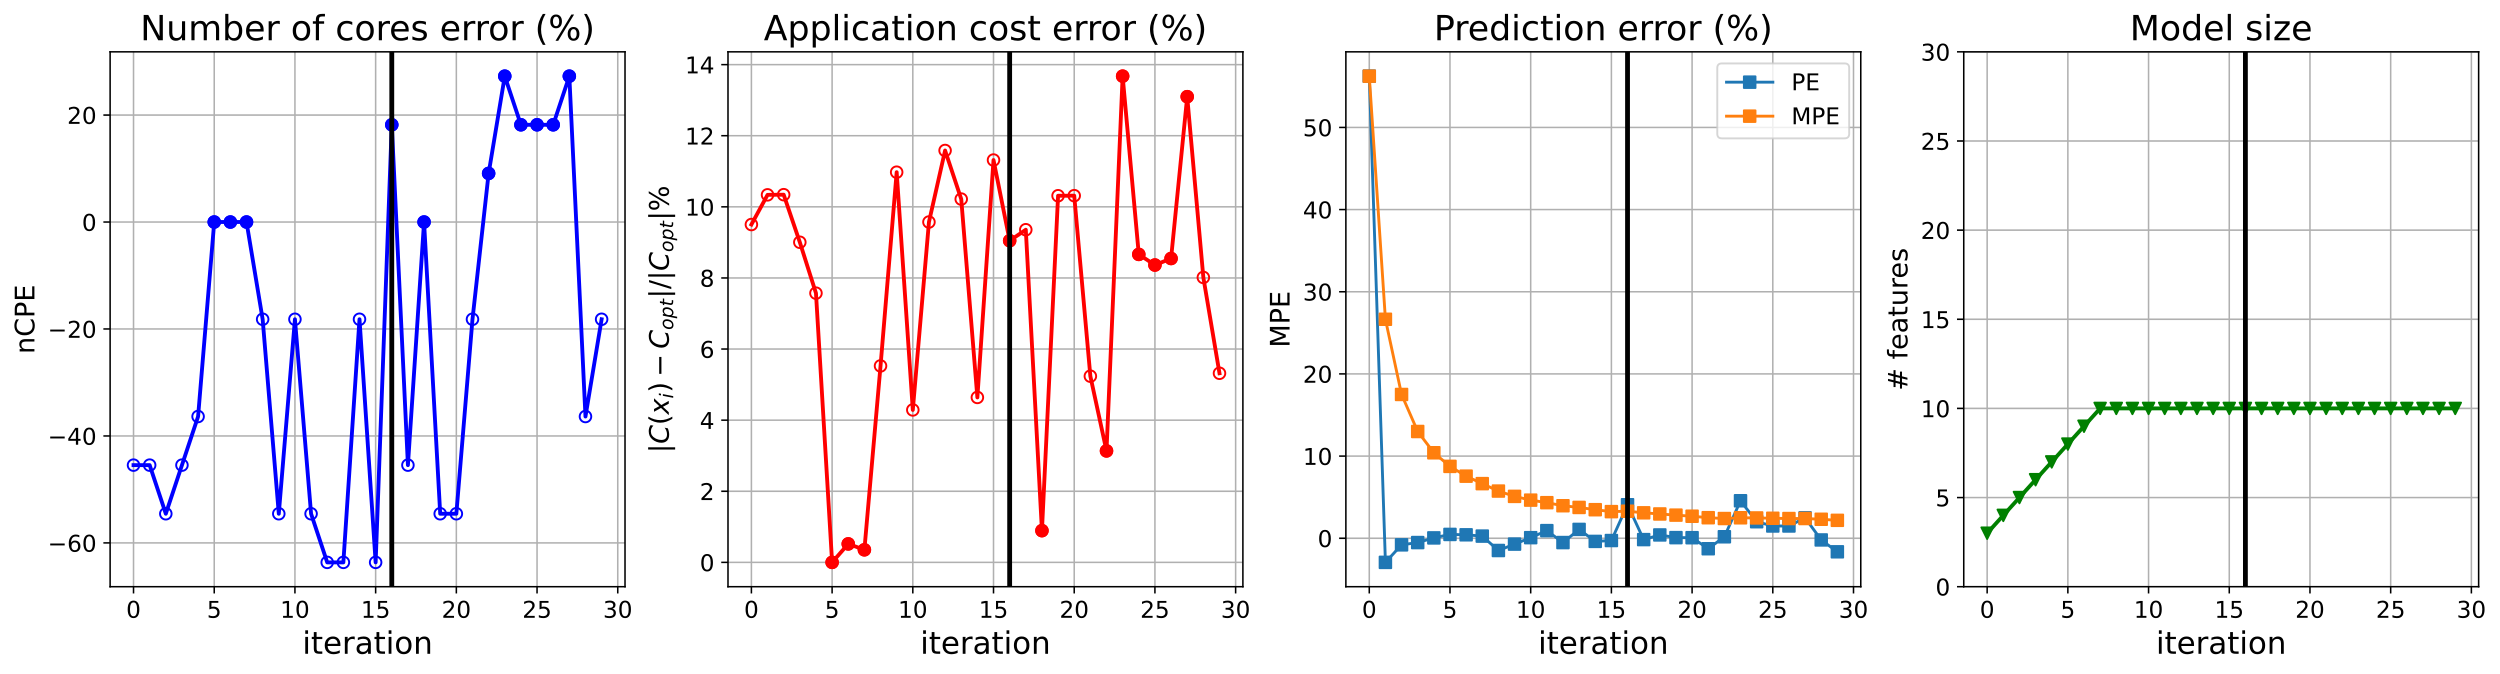 <?xml version="1.0" encoding="utf-8" standalone="no"?>
<!DOCTYPE svg PUBLIC "-//W3C//DTD SVG 1.1//EN"
  "http://www.w3.org/Graphics/SVG/1.1/DTD/svg11.dtd">
<!-- Created with matplotlib (https://matplotlib.org/) -->
<svg height="349.376pt" version="1.1" viewBox="0 0 1295.745 349.376" width="1295.745pt" xmlns="http://www.w3.org/2000/svg" xmlns:xlink="http://www.w3.org/1999/xlink">
 <defs>
  <style type="text/css">
*{stroke-linecap:butt;stroke-linejoin:round;}
  </style>
 </defs>
 <g id="figure_1">
  <g id="patch_1">
   <path d="M 0 349.376 
L 1295.745 349.376 
L 1295.745 0 
L 0 0 
z
" style="fill:#ffffff;"/>
  </g>
  <g id="axes_1">
   <g id="patch_2">
    <path d="M 57.075 304.077 
L 323.945 304.077 
L 323.945 26.877 
L 57.075 26.877 
z
" style="fill:#ffffff;"/>
   </g>
   <g id="matplotlib.axis_1">
    <g id="xtick_1">
     <g id="line2d_1">
      <path clip-path="url(#pd65ec2b5dd)" d="M 69.205 304.077 
L 69.205 26.877 
" style="fill:none;stroke:#b0b0b0;stroke-linecap:square;stroke-width:0.8;"/>
     </g>
     <g id="line2d_2">
      <defs>
       <path d="M 0 0 
L 0 3.5 
" id="m02aace67a1" style="stroke:#000000;stroke-width:0.8;"/>
      </defs>
      <g>
       <use style="stroke:#000000;stroke-width:0.8;" x="69.205" xlink:href="#m02aace67a1" y="304.077"/>
      </g>
     </g>
     <g id="text_1">
      <!-- 0 -->
      <defs>
       <path d="M 31.781 66.406 
Q 24.172 66.406 20.328 58.906 
Q 16.5 51.422 16.5 36.375 
Q 16.5 21.391 20.328 13.891 
Q 24.172 6.391 31.781 6.391 
Q 39.453 6.391 43.281 13.891 
Q 47.125 21.391 47.125 36.375 
Q 47.125 51.422 43.281 58.906 
Q 39.453 66.406 31.781 66.406 
z
M 31.781 74.219 
Q 44.047 74.219 50.516 64.516 
Q 56.984 54.828 56.984 36.375 
Q 56.984 17.969 50.516 8.266 
Q 44.047 -1.422 31.781 -1.422 
Q 19.531 -1.422 13.062 8.266 
Q 6.594 17.969 6.594 36.375 
Q 6.594 54.828 13.062 64.516 
Q 19.531 74.219 31.781 74.219 
z
" id="DejaVuSans-48"/>
      </defs>
      <g transform="translate(65.388 320.195)scale(0.12 -0.12)">
       <use xlink:href="#DejaVuSans-48"/>
      </g>
     </g>
    </g>
    <g id="xtick_2">
     <g id="line2d_3">
      <path clip-path="url(#pd65ec2b5dd)" d="M 111.035 304.077 
L 111.035 26.877 
" style="fill:none;stroke:#b0b0b0;stroke-linecap:square;stroke-width:0.8;"/>
     </g>
     <g id="line2d_4">
      <g>
       <use style="stroke:#000000;stroke-width:0.8;" x="111.035" xlink:href="#m02aace67a1" y="304.077"/>
      </g>
     </g>
     <g id="text_2">
      <!-- 5 -->
      <defs>
       <path d="M 10.797 72.906 
L 49.516 72.906 
L 49.516 64.594 
L 19.828 64.594 
L 19.828 46.734 
Q 21.969 47.469 24.109 47.828 
Q 26.266 48.188 28.422 48.188 
Q 40.625 48.188 47.75 41.5 
Q 54.891 34.812 54.891 23.391 
Q 54.891 11.625 47.562 5.094 
Q 40.234 -1.422 26.906 -1.422 
Q 22.312 -1.422 17.547 -0.641 
Q 12.797 0.141 7.719 1.703 
L 7.719 11.625 
Q 12.109 9.234 16.797 8.062 
Q 21.484 6.891 26.703 6.891 
Q 35.156 6.891 40.078 11.328 
Q 45.016 15.766 45.016 23.391 
Q 45.016 31 40.078 35.438 
Q 35.156 39.891 26.703 39.891 
Q 22.75 39.891 18.812 39.016 
Q 14.891 38.141 10.797 36.281 
z
" id="DejaVuSans-53"/>
      </defs>
      <g transform="translate(107.217 320.195)scale(0.12 -0.12)">
       <use xlink:href="#DejaVuSans-53"/>
      </g>
     </g>
    </g>
    <g id="xtick_3">
     <g id="line2d_5">
      <path clip-path="url(#pd65ec2b5dd)" d="M 152.864 304.077 
L 152.864 26.877 
" style="fill:none;stroke:#b0b0b0;stroke-linecap:square;stroke-width:0.8;"/>
     </g>
     <g id="line2d_6">
      <g>
       <use style="stroke:#000000;stroke-width:0.8;" x="152.864" xlink:href="#m02aace67a1" y="304.077"/>
      </g>
     </g>
     <g id="text_3">
      <!-- 10 -->
      <defs>
       <path d="M 12.406 8.297 
L 28.516 8.297 
L 28.516 63.922 
L 10.984 60.406 
L 10.984 69.391 
L 28.422 72.906 
L 38.281 72.906 
L 38.281 8.297 
L 54.391 8.297 
L 54.391 0 
L 12.406 0 
z
" id="DejaVuSans-49"/>
      </defs>
      <g transform="translate(145.229 320.195)scale(0.12 -0.12)">
       <use xlink:href="#DejaVuSans-49"/>
       <use x="63.623" xlink:href="#DejaVuSans-48"/>
      </g>
     </g>
    </g>
    <g id="xtick_4">
     <g id="line2d_7">
      <path clip-path="url(#pd65ec2b5dd)" d="M 194.693 304.077 
L 194.693 26.877 
" style="fill:none;stroke:#b0b0b0;stroke-linecap:square;stroke-width:0.8;"/>
     </g>
     <g id="line2d_8">
      <g>
       <use style="stroke:#000000;stroke-width:0.8;" x="194.693" xlink:href="#m02aace67a1" y="304.077"/>
      </g>
     </g>
     <g id="text_4">
      <!-- 15 -->
      <g transform="translate(187.058 320.195)scale(0.12 -0.12)">
       <use xlink:href="#DejaVuSans-49"/>
       <use x="63.623" xlink:href="#DejaVuSans-53"/>
      </g>
     </g>
    </g>
    <g id="xtick_5">
     <g id="line2d_9">
      <path clip-path="url(#pd65ec2b5dd)" d="M 236.522 304.077 
L 236.522 26.877 
" style="fill:none;stroke:#b0b0b0;stroke-linecap:square;stroke-width:0.8;"/>
     </g>
     <g id="line2d_10">
      <g>
       <use style="stroke:#000000;stroke-width:0.8;" x="236.522" xlink:href="#m02aace67a1" y="304.077"/>
      </g>
     </g>
     <g id="text_5">
      <!-- 20 -->
      <defs>
       <path d="M 19.188 8.297 
L 53.609 8.297 
L 53.609 0 
L 7.328 0 
L 7.328 8.297 
Q 12.938 14.109 22.625 23.891 
Q 32.328 33.688 34.812 36.531 
Q 39.547 41.844 41.422 45.531 
Q 43.312 49.219 43.312 52.781 
Q 43.312 58.594 39.234 62.25 
Q 35.156 65.922 28.609 65.922 
Q 23.969 65.922 18.812 64.312 
Q 13.672 62.703 7.812 59.422 
L 7.812 69.391 
Q 13.766 71.781 18.938 73 
Q 24.125 74.219 28.422 74.219 
Q 39.75 74.219 46.484 68.547 
Q 53.219 62.891 53.219 53.422 
Q 53.219 48.922 51.531 44.891 
Q 49.859 40.875 45.406 35.406 
Q 44.188 33.984 37.641 27.219 
Q 31.109 20.453 19.188 8.297 
z
" id="DejaVuSans-50"/>
      </defs>
      <g transform="translate(228.887 320.195)scale(0.12 -0.12)">
       <use xlink:href="#DejaVuSans-50"/>
       <use x="63.623" xlink:href="#DejaVuSans-48"/>
      </g>
     </g>
    </g>
    <g id="xtick_6">
     <g id="line2d_11">
      <path clip-path="url(#pd65ec2b5dd)" d="M 278.351 304.077 
L 278.351 26.877 
" style="fill:none;stroke:#b0b0b0;stroke-linecap:square;stroke-width:0.8;"/>
     </g>
     <g id="line2d_12">
      <g>
       <use style="stroke:#000000;stroke-width:0.8;" x="278.351" xlink:href="#m02aace67a1" y="304.077"/>
      </g>
     </g>
     <g id="text_6">
      <!-- 25 -->
      <g transform="translate(270.716 320.195)scale(0.12 -0.12)">
       <use xlink:href="#DejaVuSans-50"/>
       <use x="63.623" xlink:href="#DejaVuSans-53"/>
      </g>
     </g>
    </g>
    <g id="xtick_7">
     <g id="line2d_13">
      <path clip-path="url(#pd65ec2b5dd)" d="M 320.18 304.077 
L 320.18 26.877 
" style="fill:none;stroke:#b0b0b0;stroke-linecap:square;stroke-width:0.8;"/>
     </g>
     <g id="line2d_14">
      <g>
       <use style="stroke:#000000;stroke-width:0.8;" x="320.18" xlink:href="#m02aace67a1" y="304.077"/>
      </g>
     </g>
     <g id="text_7">
      <!-- 30 -->
      <defs>
       <path d="M 40.578 39.312 
Q 47.656 37.797 51.625 33 
Q 55.609 28.219 55.609 21.188 
Q 55.609 10.406 48.188 4.484 
Q 40.766 -1.422 27.094 -1.422 
Q 22.516 -1.422 17.656 -0.516 
Q 12.797 0.391 7.625 2.203 
L 7.625 11.719 
Q 11.719 9.328 16.594 8.109 
Q 21.484 6.891 26.812 6.891 
Q 36.078 6.891 40.938 10.547 
Q 45.797 14.203 45.797 21.188 
Q 45.797 27.641 41.281 31.266 
Q 36.766 34.906 28.719 34.906 
L 20.219 34.906 
L 20.219 43.016 
L 29.109 43.016 
Q 36.375 43.016 40.234 45.922 
Q 44.094 48.828 44.094 54.297 
Q 44.094 59.906 40.109 62.906 
Q 36.141 65.922 28.719 65.922 
Q 24.656 65.922 20.016 65.031 
Q 15.375 64.156 9.812 62.312 
L 9.812 71.094 
Q 15.438 72.656 20.344 73.438 
Q 25.25 74.219 29.594 74.219 
Q 40.828 74.219 47.359 69.109 
Q 53.906 64.016 53.906 55.328 
Q 53.906 49.266 50.438 45.094 
Q 46.969 40.922 40.578 39.312 
z
" id="DejaVuSans-51"/>
      </defs>
      <g transform="translate(312.545 320.195)scale(0.12 -0.12)">
       <use xlink:href="#DejaVuSans-51"/>
       <use x="63.623" xlink:href="#DejaVuSans-48"/>
      </g>
     </g>
    </g>
    <g id="text_8">
     <!-- iteration -->
     <defs>
      <path d="M 9.422 54.688 
L 18.406 54.688 
L 18.406 0 
L 9.422 0 
z
M 9.422 75.984 
L 18.406 75.984 
L 18.406 64.594 
L 9.422 64.594 
z
" id="DejaVuSans-105"/>
      <path d="M 18.312 70.219 
L 18.312 54.688 
L 36.812 54.688 
L 36.812 47.703 
L 18.312 47.703 
L 18.312 18.016 
Q 18.312 11.328 20.141 9.422 
Q 21.969 7.516 27.594 7.516 
L 36.812 7.516 
L 36.812 0 
L 27.594 0 
Q 17.188 0 13.234 3.875 
Q 9.281 7.766 9.281 18.016 
L 9.281 47.703 
L 2.688 47.703 
L 2.688 54.688 
L 9.281 54.688 
L 9.281 70.219 
z
" id="DejaVuSans-116"/>
      <path d="M 56.203 29.594 
L 56.203 25.203 
L 14.891 25.203 
Q 15.484 15.922 20.484 11.062 
Q 25.484 6.203 34.422 6.203 
Q 39.594 6.203 44.453 7.469 
Q 49.312 8.734 54.109 11.281 
L 54.109 2.781 
Q 49.266 0.734 44.188 -0.344 
Q 39.109 -1.422 33.891 -1.422 
Q 20.797 -1.422 13.156 6.188 
Q 5.516 13.812 5.516 26.812 
Q 5.516 40.234 12.766 48.109 
Q 20.016 56 32.328 56 
Q 43.359 56 49.781 48.891 
Q 56.203 41.797 56.203 29.594 
z
M 47.219 32.234 
Q 47.125 39.594 43.094 43.984 
Q 39.062 48.391 32.422 48.391 
Q 24.906 48.391 20.391 44.141 
Q 15.875 39.891 15.188 32.172 
z
" id="DejaVuSans-101"/>
      <path d="M 41.109 46.297 
Q 39.594 47.172 37.812 47.578 
Q 36.031 48 33.891 48 
Q 26.266 48 22.188 43.047 
Q 18.109 38.094 18.109 28.812 
L 18.109 0 
L 9.078 0 
L 9.078 54.688 
L 18.109 54.688 
L 18.109 46.188 
Q 20.953 51.172 25.484 53.578 
Q 30.031 56 36.531 56 
Q 37.453 56 38.578 55.875 
Q 39.703 55.766 41.062 55.516 
z
" id="DejaVuSans-114"/>
      <path d="M 34.281 27.484 
Q 23.391 27.484 19.188 25 
Q 14.984 22.516 14.984 16.5 
Q 14.984 11.719 18.141 8.906 
Q 21.297 6.109 26.703 6.109 
Q 34.188 6.109 38.703 11.406 
Q 43.219 16.703 43.219 25.484 
L 43.219 27.484 
z
M 52.203 31.203 
L 52.203 0 
L 43.219 0 
L 43.219 8.297 
Q 40.141 3.328 35.547 0.953 
Q 30.953 -1.422 24.312 -1.422 
Q 15.922 -1.422 10.953 3.297 
Q 6 8.016 6 15.922 
Q 6 25.141 12.172 29.828 
Q 18.359 34.516 30.609 34.516 
L 43.219 34.516 
L 43.219 35.406 
Q 43.219 41.609 39.141 45 
Q 35.062 48.391 27.688 48.391 
Q 23 48.391 18.547 47.266 
Q 14.109 46.141 10.016 43.891 
L 10.016 52.203 
Q 14.938 54.109 19.578 55.047 
Q 24.219 56 28.609 56 
Q 40.484 56 46.344 49.844 
Q 52.203 43.703 52.203 31.203 
z
" id="DejaVuSans-97"/>
      <path d="M 30.609 48.391 
Q 23.391 48.391 19.188 42.75 
Q 14.984 37.109 14.984 27.297 
Q 14.984 17.484 19.156 11.844 
Q 23.344 6.203 30.609 6.203 
Q 37.797 6.203 41.984 11.859 
Q 46.188 17.531 46.188 27.297 
Q 46.188 37.016 41.984 42.703 
Q 37.797 48.391 30.609 48.391 
z
M 30.609 56 
Q 42.328 56 49.016 48.375 
Q 55.719 40.766 55.719 27.297 
Q 55.719 13.875 49.016 6.219 
Q 42.328 -1.422 30.609 -1.422 
Q 18.844 -1.422 12.172 6.219 
Q 5.516 13.875 5.516 27.297 
Q 5.516 40.766 12.172 48.375 
Q 18.844 56 30.609 56 
z
" id="DejaVuSans-111"/>
      <path d="M 54.891 33.016 
L 54.891 0 
L 45.906 0 
L 45.906 32.719 
Q 45.906 40.484 42.875 44.328 
Q 39.844 48.188 33.797 48.188 
Q 26.516 48.188 22.312 43.547 
Q 18.109 38.922 18.109 30.906 
L 18.109 0 
L 9.078 0 
L 9.078 54.688 
L 18.109 54.688 
L 18.109 46.188 
Q 21.344 51.125 25.703 53.562 
Q 30.078 56 35.797 56 
Q 45.219 56 50.047 50.172 
Q 54.891 44.344 54.891 33.016 
z
" id="DejaVuSans-110"/>
     </defs>
     <g transform="translate(156.714 338.848)scale(0.16 -0.16)">
      <use xlink:href="#DejaVuSans-105"/>
      <use x="27.783" xlink:href="#DejaVuSans-116"/>
      <use x="66.992" xlink:href="#DejaVuSans-101"/>
      <use x="128.516" xlink:href="#DejaVuSans-114"/>
      <use x="169.629" xlink:href="#DejaVuSans-97"/>
      <use x="230.908" xlink:href="#DejaVuSans-116"/>
      <use x="270.117" xlink:href="#DejaVuSans-105"/>
      <use x="297.9" xlink:href="#DejaVuSans-111"/>
      <use x="359.082" xlink:href="#DejaVuSans-110"/>
     </g>
    </g>
   </g>
   <g id="matplotlib.axis_2">
    <g id="ytick_1">
     <g id="line2d_15">
      <path clip-path="url(#pd65ec2b5dd)" d="M 57.075 281.397 
L 323.945 281.397 
" style="fill:none;stroke:#b0b0b0;stroke-linecap:square;stroke-width:0.8;"/>
     </g>
     <g id="line2d_16">
      <defs>
       <path d="M 0 0 
L -3.5 0 
" id="m1ba3b64dc1" style="stroke:#000000;stroke-width:0.8;"/>
      </defs>
      <g>
       <use style="stroke:#000000;stroke-width:0.8;" x="57.075" xlink:href="#m1ba3b64dc1" y="281.397"/>
      </g>
     </g>
     <g id="text_9">
      <!-- −60 -->
      <defs>
       <path d="M 10.594 35.5 
L 73.188 35.5 
L 73.188 27.203 
L 10.594 27.203 
z
" id="DejaVuSans-8722"/>
       <path d="M 33.016 40.375 
Q 26.375 40.375 22.484 35.828 
Q 18.609 31.297 18.609 23.391 
Q 18.609 15.531 22.484 10.953 
Q 26.375 6.391 33.016 6.391 
Q 39.656 6.391 43.531 10.953 
Q 47.406 15.531 47.406 23.391 
Q 47.406 31.297 43.531 35.828 
Q 39.656 40.375 33.016 40.375 
z
M 52.594 71.297 
L 52.594 62.312 
Q 48.875 64.062 45.094 64.984 
Q 41.312 65.922 37.594 65.922 
Q 27.828 65.922 22.672 59.328 
Q 17.531 52.734 16.797 39.406 
Q 19.672 43.656 24.016 45.922 
Q 28.375 48.188 33.594 48.188 
Q 44.578 48.188 50.953 41.516 
Q 57.328 34.859 57.328 23.391 
Q 57.328 12.156 50.688 5.359 
Q 44.047 -1.422 33.016 -1.422 
Q 20.359 -1.422 13.672 8.266 
Q 6.984 17.969 6.984 36.375 
Q 6.984 53.656 15.188 63.938 
Q 23.391 74.219 37.203 74.219 
Q 40.922 74.219 44.703 73.484 
Q 48.484 72.75 52.594 71.297 
z
" id="DejaVuSans-54"/>
      </defs>
      <g transform="translate(24.749 285.956)scale(0.12 -0.12)">
       <use xlink:href="#DejaVuSans-8722"/>
       <use x="83.789" xlink:href="#DejaVuSans-54"/>
       <use x="147.412" xlink:href="#DejaVuSans-48"/>
      </g>
     </g>
    </g>
    <g id="ytick_2">
     <g id="line2d_17">
      <path clip-path="url(#pd65ec2b5dd)" d="M 57.075 225.957 
L 323.945 225.957 
" style="fill:none;stroke:#b0b0b0;stroke-linecap:square;stroke-width:0.8;"/>
     </g>
     <g id="line2d_18">
      <g>
       <use style="stroke:#000000;stroke-width:0.8;" x="57.075" xlink:href="#m1ba3b64dc1" y="225.957"/>
      </g>
     </g>
     <g id="text_10">
      <!-- −40 -->
      <defs>
       <path d="M 37.797 64.312 
L 12.891 25.391 
L 37.797 25.391 
z
M 35.203 72.906 
L 47.609 72.906 
L 47.609 25.391 
L 58.016 25.391 
L 58.016 17.188 
L 47.609 17.188 
L 47.609 0 
L 37.797 0 
L 37.797 17.188 
L 4.891 17.188 
L 4.891 26.703 
z
" id="DejaVuSans-52"/>
      </defs>
      <g transform="translate(24.749 230.516)scale(0.12 -0.12)">
       <use xlink:href="#DejaVuSans-8722"/>
       <use x="83.789" xlink:href="#DejaVuSans-52"/>
       <use x="147.412" xlink:href="#DejaVuSans-48"/>
      </g>
     </g>
    </g>
    <g id="ytick_3">
     <g id="line2d_19">
      <path clip-path="url(#pd65ec2b5dd)" d="M 57.075 170.517 
L 323.945 170.517 
" style="fill:none;stroke:#b0b0b0;stroke-linecap:square;stroke-width:0.8;"/>
     </g>
     <g id="line2d_20">
      <g>
       <use style="stroke:#000000;stroke-width:0.8;" x="57.075" xlink:href="#m1ba3b64dc1" y="170.517"/>
      </g>
     </g>
     <g id="text_11">
      <!-- −20 -->
      <g transform="translate(24.749 175.076)scale(0.12 -0.12)">
       <use xlink:href="#DejaVuSans-8722"/>
       <use x="83.789" xlink:href="#DejaVuSans-50"/>
       <use x="147.412" xlink:href="#DejaVuSans-48"/>
      </g>
     </g>
    </g>
    <g id="ytick_4">
     <g id="line2d_21">
      <path clip-path="url(#pd65ec2b5dd)" d="M 57.075 115.077 
L 323.945 115.077 
" style="fill:none;stroke:#b0b0b0;stroke-linecap:square;stroke-width:0.8;"/>
     </g>
     <g id="line2d_22">
      <g>
       <use style="stroke:#000000;stroke-width:0.8;" x="57.075" xlink:href="#m1ba3b64dc1" y="115.077"/>
      </g>
     </g>
     <g id="text_12">
      <!-- 0 -->
      <g transform="translate(42.44 119.636)scale(0.12 -0.12)">
       <use xlink:href="#DejaVuSans-48"/>
      </g>
     </g>
    </g>
    <g id="ytick_5">
     <g id="line2d_23">
      <path clip-path="url(#pd65ec2b5dd)" d="M 57.075 59.637 
L 323.945 59.637 
" style="fill:none;stroke:#b0b0b0;stroke-linecap:square;stroke-width:0.8;"/>
     </g>
     <g id="line2d_24">
      <g>
       <use style="stroke:#000000;stroke-width:0.8;" x="57.075" xlink:href="#m1ba3b64dc1" y="59.637"/>
      </g>
     </g>
     <g id="text_13">
      <!-- 20 -->
      <g transform="translate(34.805 64.196)scale(0.12 -0.12)">
       <use xlink:href="#DejaVuSans-50"/>
       <use x="63.623" xlink:href="#DejaVuSans-48"/>
      </g>
     </g>
    </g>
    <g id="text_14">
     <!-- nCPE -->
     <defs>
      <path d="M 64.406 67.281 
L 64.406 56.891 
Q 59.422 61.531 53.781 63.812 
Q 48.141 66.109 41.797 66.109 
Q 29.297 66.109 22.656 58.469 
Q 16.016 50.828 16.016 36.375 
Q 16.016 21.969 22.656 14.328 
Q 29.297 6.688 41.797 6.688 
Q 48.141 6.688 53.781 8.984 
Q 59.422 11.281 64.406 15.922 
L 64.406 5.609 
Q 59.234 2.094 53.438 0.328 
Q 47.656 -1.422 41.219 -1.422 
Q 24.656 -1.422 15.125 8.703 
Q 5.609 18.844 5.609 36.375 
Q 5.609 53.953 15.125 64.078 
Q 24.656 74.219 41.219 74.219 
Q 47.75 74.219 53.531 72.484 
Q 59.328 70.75 64.406 67.281 
z
" id="DejaVuSans-67"/>
      <path d="M 19.672 64.797 
L 19.672 37.406 
L 32.078 37.406 
Q 38.969 37.406 42.719 40.969 
Q 46.484 44.531 46.484 51.125 
Q 46.484 57.672 42.719 61.234 
Q 38.969 64.797 32.078 64.797 
z
M 9.812 72.906 
L 32.078 72.906 
Q 44.344 72.906 50.609 67.359 
Q 56.891 61.812 56.891 51.125 
Q 56.891 40.328 50.609 34.812 
Q 44.344 29.297 32.078 29.297 
L 19.672 29.297 
L 19.672 0 
L 9.812 0 
z
" id="DejaVuSans-80"/>
      <path d="M 9.812 72.906 
L 55.906 72.906 
L 55.906 64.594 
L 19.672 64.594 
L 19.672 43.016 
L 54.391 43.016 
L 54.391 34.719 
L 19.672 34.719 
L 19.672 8.297 
L 56.781 8.297 
L 56.781 0 
L 9.812 0 
z
" id="DejaVuSans-69"/>
     </defs>
     <g transform="translate(17.838 183.445)rotate(-90)scale(0.14 -0.14)">
      <use xlink:href="#DejaVuSans-110"/>
      <use x="63.379" xlink:href="#DejaVuSans-67"/>
      <use x="133.203" xlink:href="#DejaVuSans-80"/>
      <use x="193.506" xlink:href="#DejaVuSans-69"/>
     </g>
    </g>
   </g>
   <g id="line2d_25">
    <path clip-path="url(#pd65ec2b5dd)" d="M 69.205 241.077 
L 77.571 241.077 
L 85.937 266.277 
L 94.303 241.077 
L 102.669 215.877 
L 111.035 115.077 
L 119.4 115.077 
L 127.766 115.077 
L 136.132 165.477 
L 144.498 266.277 
L 152.864 165.477 
L 161.229 266.277 
L 169.595 291.477 
L 177.961 291.477 
L 186.327 165.477 
L 194.693 291.477 
L 203.059 64.677 
L 211.424 241.077 
L 219.79 115.077 
L 228.156 266.277 
L 236.522 266.277 
L 244.888 165.477 
L 253.253 89.877 
L 261.619 39.477 
L 269.985 64.677 
L 278.351 64.677 
L 286.717 64.677 
L 295.082 39.477 
L 303.448 215.877 
L 311.814 165.477 
" style="fill:none;stroke:#0000ff;stroke-linecap:square;stroke-width:2;"/>
    <defs>
     <path d="M 0 3 
C 0.796 3 1.559 2.684 2.121 2.121 
C 2.684 1.559 3 0.796 3 0 
C 3 -0.796 2.684 -1.559 2.121 -2.121 
C 1.559 -2.684 0.796 -3 0 -3 
C -0.796 -3 -1.559 -2.684 -2.121 -2.121 
C -2.684 -1.559 -3 -0.796 -3 0 
C -3 0.796 -2.684 1.559 -2.121 2.121 
C -1.559 2.684 -0.796 3 0 3 
z
" id="m5963d29053" style="stroke:#0000ff;"/>
    </defs>
    <g clip-path="url(#pd65ec2b5dd)">
     <use style="fill-opacity:0;stroke:#0000ff;" x="69.205" xlink:href="#m5963d29053" y="241.077"/>
     <use style="fill-opacity:0;stroke:#0000ff;" x="77.571" xlink:href="#m5963d29053" y="241.077"/>
     <use style="fill-opacity:0;stroke:#0000ff;" x="85.937" xlink:href="#m5963d29053" y="266.277"/>
     <use style="fill-opacity:0;stroke:#0000ff;" x="94.303" xlink:href="#m5963d29053" y="241.077"/>
     <use style="fill-opacity:0;stroke:#0000ff;" x="102.669" xlink:href="#m5963d29053" y="215.877"/>
     <use style="fill-opacity:0;stroke:#0000ff;" x="111.035" xlink:href="#m5963d29053" y="115.077"/>
     <use style="fill-opacity:0;stroke:#0000ff;" x="119.4" xlink:href="#m5963d29053" y="115.077"/>
     <use style="fill-opacity:0;stroke:#0000ff;" x="127.766" xlink:href="#m5963d29053" y="115.077"/>
     <use style="fill-opacity:0;stroke:#0000ff;" x="136.132" xlink:href="#m5963d29053" y="165.477"/>
     <use style="fill-opacity:0;stroke:#0000ff;" x="144.498" xlink:href="#m5963d29053" y="266.277"/>
     <use style="fill-opacity:0;stroke:#0000ff;" x="152.864" xlink:href="#m5963d29053" y="165.477"/>
     <use style="fill-opacity:0;stroke:#0000ff;" x="161.229" xlink:href="#m5963d29053" y="266.277"/>
     <use style="fill-opacity:0;stroke:#0000ff;" x="169.595" xlink:href="#m5963d29053" y="291.477"/>
     <use style="fill-opacity:0;stroke:#0000ff;" x="177.961" xlink:href="#m5963d29053" y="291.477"/>
     <use style="fill-opacity:0;stroke:#0000ff;" x="186.327" xlink:href="#m5963d29053" y="165.477"/>
     <use style="fill-opacity:0;stroke:#0000ff;" x="194.693" xlink:href="#m5963d29053" y="291.477"/>
     <use style="fill-opacity:0;stroke:#0000ff;" x="203.059" xlink:href="#m5963d29053" y="64.677"/>
     <use style="fill-opacity:0;stroke:#0000ff;" x="211.424" xlink:href="#m5963d29053" y="241.077"/>
     <use style="fill-opacity:0;stroke:#0000ff;" x="219.79" xlink:href="#m5963d29053" y="115.077"/>
     <use style="fill-opacity:0;stroke:#0000ff;" x="228.156" xlink:href="#m5963d29053" y="266.277"/>
     <use style="fill-opacity:0;stroke:#0000ff;" x="236.522" xlink:href="#m5963d29053" y="266.277"/>
     <use style="fill-opacity:0;stroke:#0000ff;" x="244.888" xlink:href="#m5963d29053" y="165.477"/>
     <use style="fill-opacity:0;stroke:#0000ff;" x="253.253" xlink:href="#m5963d29053" y="89.877"/>
     <use style="fill-opacity:0;stroke:#0000ff;" x="261.619" xlink:href="#m5963d29053" y="39.477"/>
     <use style="fill-opacity:0;stroke:#0000ff;" x="269.985" xlink:href="#m5963d29053" y="64.677"/>
     <use style="fill-opacity:0;stroke:#0000ff;" x="278.351" xlink:href="#m5963d29053" y="64.677"/>
     <use style="fill-opacity:0;stroke:#0000ff;" x="286.717" xlink:href="#m5963d29053" y="64.677"/>
     <use style="fill-opacity:0;stroke:#0000ff;" x="295.082" xlink:href="#m5963d29053" y="39.477"/>
     <use style="fill-opacity:0;stroke:#0000ff;" x="303.448" xlink:href="#m5963d29053" y="215.877"/>
     <use style="fill-opacity:0;stroke:#0000ff;" x="311.814" xlink:href="#m5963d29053" y="165.477"/>
    </g>
   </g>
   <g id="line2d_26">
    <defs>
     <path d="M 0 3 
C 0.796 3 1.559 2.684 2.121 2.121 
C 2.684 1.559 3 0.796 3 0 
C 3 -0.796 2.684 -1.559 2.121 -2.121 
C 1.559 -2.684 0.796 -3 0 -3 
C -0.796 -3 -1.559 -2.684 -2.121 -2.121 
C -2.684 -1.559 -3 -0.796 -3 0 
C -3 0.796 -2.684 1.559 -2.121 2.121 
C -1.559 2.684 -0.796 3 0 3 
z
" id="m874e3297d3" style="stroke:#0000ff;"/>
    </defs>
    <g clip-path="url(#pd65ec2b5dd)">
     <use style="fill:#0000ff;stroke:#0000ff;" x="111.035" xlink:href="#m874e3297d3" y="115.077"/>
    </g>
   </g>
   <g id="line2d_27">
    <g clip-path="url(#pd65ec2b5dd)">
     <use style="fill:#0000ff;stroke:#0000ff;" x="119.4" xlink:href="#m874e3297d3" y="115.077"/>
    </g>
   </g>
   <g id="line2d_28">
    <g clip-path="url(#pd65ec2b5dd)">
     <use style="fill:#0000ff;stroke:#0000ff;" x="127.766" xlink:href="#m874e3297d3" y="115.077"/>
    </g>
   </g>
   <g id="line2d_29">
    <g clip-path="url(#pd65ec2b5dd)">
     <use style="fill:#0000ff;stroke:#0000ff;" x="203.059" xlink:href="#m874e3297d3" y="64.677"/>
    </g>
   </g>
   <g id="line2d_30">
    <g clip-path="url(#pd65ec2b5dd)">
     <use style="fill:#0000ff;stroke:#0000ff;" x="219.79" xlink:href="#m874e3297d3" y="115.077"/>
    </g>
   </g>
   <g id="line2d_31">
    <g clip-path="url(#pd65ec2b5dd)">
     <use style="fill:#0000ff;stroke:#0000ff;" x="253.253" xlink:href="#m874e3297d3" y="89.877"/>
    </g>
   </g>
   <g id="line2d_32">
    <g clip-path="url(#pd65ec2b5dd)">
     <use style="fill:#0000ff;stroke:#0000ff;" x="261.619" xlink:href="#m874e3297d3" y="39.477"/>
    </g>
   </g>
   <g id="line2d_33">
    <g clip-path="url(#pd65ec2b5dd)">
     <use style="fill:#0000ff;stroke:#0000ff;" x="269.985" xlink:href="#m874e3297d3" y="64.677"/>
    </g>
   </g>
   <g id="line2d_34">
    <g clip-path="url(#pd65ec2b5dd)">
     <use style="fill:#0000ff;stroke:#0000ff;" x="278.351" xlink:href="#m874e3297d3" y="64.677"/>
    </g>
   </g>
   <g id="line2d_35">
    <g clip-path="url(#pd65ec2b5dd)">
     <use style="fill:#0000ff;stroke:#0000ff;" x="286.717" xlink:href="#m874e3297d3" y="64.677"/>
    </g>
   </g>
   <g id="line2d_36">
    <g clip-path="url(#pd65ec2b5dd)">
     <use style="fill:#0000ff;stroke:#0000ff;" x="295.082" xlink:href="#m874e3297d3" y="39.477"/>
    </g>
   </g>
   <g id="line2d_37">
    <path clip-path="url(#pd65ec2b5dd)" d="M 203.059 304.077 
L 203.059 26.877 
" style="fill:none;stroke:#000000;stroke-linecap:square;stroke-width:2.5;"/>
   </g>
   <g id="patch_3">
    <path d="M 57.075 304.077 
L 57.075 26.877 
" style="fill:none;stroke:#000000;stroke-linecap:square;stroke-linejoin:miter;stroke-width:0.8;"/>
   </g>
   <g id="patch_4">
    <path d="M 323.945 304.077 
L 323.945 26.877 
" style="fill:none;stroke:#000000;stroke-linecap:square;stroke-linejoin:miter;stroke-width:0.8;"/>
   </g>
   <g id="patch_5">
    <path d="M 57.075 304.077 
L 323.945 304.077 
" style="fill:none;stroke:#000000;stroke-linecap:square;stroke-linejoin:miter;stroke-width:0.8;"/>
   </g>
   <g id="patch_6">
    <path d="M 57.075 26.877 
L 323.945 26.877 
" style="fill:none;stroke:#000000;stroke-linecap:square;stroke-linejoin:miter;stroke-width:0.8;"/>
   </g>
   <g id="text_15">
    <!-- Number of cores error (%) -->
    <defs>
     <path d="M 9.812 72.906 
L 23.094 72.906 
L 55.422 11.922 
L 55.422 72.906 
L 64.984 72.906 
L 64.984 0 
L 51.703 0 
L 19.391 60.984 
L 19.391 0 
L 9.812 0 
z
" id="DejaVuSans-78"/>
     <path d="M 8.5 21.578 
L 8.5 54.688 
L 17.484 54.688 
L 17.484 21.922 
Q 17.484 14.156 20.5 10.266 
Q 23.531 6.391 29.594 6.391 
Q 36.859 6.391 41.078 11.031 
Q 45.312 15.672 45.312 23.688 
L 45.312 54.688 
L 54.297 54.688 
L 54.297 0 
L 45.312 0 
L 45.312 8.406 
Q 42.047 3.422 37.719 1 
Q 33.406 -1.422 27.688 -1.422 
Q 18.266 -1.422 13.375 4.438 
Q 8.5 10.297 8.5 21.578 
z
M 31.109 56 
z
" id="DejaVuSans-117"/>
     <path d="M 52 44.188 
Q 55.375 50.25 60.062 53.125 
Q 64.75 56 71.094 56 
Q 79.641 56 84.281 50.016 
Q 88.922 44.047 88.922 33.016 
L 88.922 0 
L 79.891 0 
L 79.891 32.719 
Q 79.891 40.578 77.094 44.375 
Q 74.312 48.188 68.609 48.188 
Q 61.625 48.188 57.562 43.547 
Q 53.516 38.922 53.516 30.906 
L 53.516 0 
L 44.484 0 
L 44.484 32.719 
Q 44.484 40.625 41.703 44.406 
Q 38.922 48.188 33.109 48.188 
Q 26.219 48.188 22.156 43.531 
Q 18.109 38.875 18.109 30.906 
L 18.109 0 
L 9.078 0 
L 9.078 54.688 
L 18.109 54.688 
L 18.109 46.188 
Q 21.188 51.219 25.484 53.609 
Q 29.781 56 35.688 56 
Q 41.656 56 45.828 52.969 
Q 50 49.953 52 44.188 
z
" id="DejaVuSans-109"/>
     <path d="M 48.688 27.297 
Q 48.688 37.203 44.609 42.844 
Q 40.531 48.484 33.406 48.484 
Q 26.266 48.484 22.188 42.844 
Q 18.109 37.203 18.109 27.297 
Q 18.109 17.391 22.188 11.75 
Q 26.266 6.109 33.406 6.109 
Q 40.531 6.109 44.609 11.75 
Q 48.688 17.391 48.688 27.297 
z
M 18.109 46.391 
Q 20.953 51.266 25.266 53.625 
Q 29.594 56 35.594 56 
Q 45.562 56 51.781 48.094 
Q 58.016 40.188 58.016 27.297 
Q 58.016 14.406 51.781 6.484 
Q 45.562 -1.422 35.594 -1.422 
Q 29.594 -1.422 25.266 0.953 
Q 20.953 3.328 18.109 8.203 
L 18.109 0 
L 9.078 0 
L 9.078 75.984 
L 18.109 75.984 
z
" id="DejaVuSans-98"/>
     <path id="DejaVuSans-32"/>
     <path d="M 37.109 75.984 
L 37.109 68.5 
L 28.516 68.5 
Q 23.688 68.5 21.797 66.547 
Q 19.922 64.594 19.922 59.516 
L 19.922 54.688 
L 34.719 54.688 
L 34.719 47.703 
L 19.922 47.703 
L 19.922 0 
L 10.891 0 
L 10.891 47.703 
L 2.297 47.703 
L 2.297 54.688 
L 10.891 54.688 
L 10.891 58.5 
Q 10.891 67.625 15.141 71.797 
Q 19.391 75.984 28.609 75.984 
z
" id="DejaVuSans-102"/>
     <path d="M 48.781 52.594 
L 48.781 44.188 
Q 44.969 46.297 41.141 47.344 
Q 37.312 48.391 33.406 48.391 
Q 24.656 48.391 19.812 42.844 
Q 14.984 37.312 14.984 27.297 
Q 14.984 17.281 19.812 11.734 
Q 24.656 6.203 33.406 6.203 
Q 37.312 6.203 41.141 7.25 
Q 44.969 8.297 48.781 10.406 
L 48.781 2.094 
Q 45.016 0.344 40.984 -0.531 
Q 36.969 -1.422 32.422 -1.422 
Q 20.062 -1.422 12.781 6.344 
Q 5.516 14.109 5.516 27.297 
Q 5.516 40.672 12.859 48.328 
Q 20.219 56 33.016 56 
Q 37.156 56 41.109 55.141 
Q 45.062 54.297 48.781 52.594 
z
" id="DejaVuSans-99"/>
     <path d="M 44.281 53.078 
L 44.281 44.578 
Q 40.484 46.531 36.375 47.5 
Q 32.281 48.484 27.875 48.484 
Q 21.188 48.484 17.844 46.438 
Q 14.5 44.391 14.5 40.281 
Q 14.5 37.156 16.891 35.375 
Q 19.281 33.594 26.516 31.984 
L 29.594 31.297 
Q 39.156 29.25 43.188 25.516 
Q 47.219 21.781 47.219 15.094 
Q 47.219 7.469 41.188 3.016 
Q 35.156 -1.422 24.609 -1.422 
Q 20.219 -1.422 15.453 -0.562 
Q 10.688 0.297 5.422 2 
L 5.422 11.281 
Q 10.406 8.688 15.234 7.391 
Q 20.062 6.109 24.812 6.109 
Q 31.156 6.109 34.562 8.281 
Q 37.984 10.453 37.984 14.406 
Q 37.984 18.062 35.516 20.016 
Q 33.062 21.969 24.703 23.781 
L 21.578 24.516 
Q 13.234 26.266 9.516 29.906 
Q 5.812 33.547 5.812 39.891 
Q 5.812 47.609 11.281 51.797 
Q 16.75 56 26.812 56 
Q 31.781 56 36.172 55.266 
Q 40.578 54.547 44.281 53.078 
z
" id="DejaVuSans-115"/>
     <path d="M 31 75.875 
Q 24.469 64.656 21.281 53.656 
Q 18.109 42.672 18.109 31.391 
Q 18.109 20.125 21.312 9.062 
Q 24.516 -2 31 -13.188 
L 23.188 -13.188 
Q 15.875 -1.703 12.234 9.375 
Q 8.594 20.453 8.594 31.391 
Q 8.594 42.281 12.203 53.312 
Q 15.828 64.359 23.188 75.875 
z
" id="DejaVuSans-40"/>
     <path d="M 72.703 32.078 
Q 68.453 32.078 66.031 28.469 
Q 63.625 24.859 63.625 18.406 
Q 63.625 12.062 66.031 8.422 
Q 68.453 4.781 72.703 4.781 
Q 76.859 4.781 79.266 8.422 
Q 81.688 12.062 81.688 18.406 
Q 81.688 24.812 79.266 28.438 
Q 76.859 32.078 72.703 32.078 
z
M 72.703 38.281 
Q 80.422 38.281 84.953 32.906 
Q 89.5 27.547 89.5 18.406 
Q 89.5 9.281 84.938 3.922 
Q 80.375 -1.422 72.703 -1.422 
Q 64.891 -1.422 60.344 3.922 
Q 55.812 9.281 55.812 18.406 
Q 55.812 27.594 60.375 32.938 
Q 64.938 38.281 72.703 38.281 
z
M 22.312 68.016 
Q 18.109 68.016 15.688 64.375 
Q 13.281 60.75 13.281 54.391 
Q 13.281 47.953 15.672 44.328 
Q 18.062 40.719 22.312 40.719 
Q 26.562 40.719 28.969 44.328 
Q 31.391 47.953 31.391 54.391 
Q 31.391 60.688 28.953 64.344 
Q 26.516 68.016 22.312 68.016 
z
M 66.406 74.219 
L 74.219 74.219 
L 28.609 -1.422 
L 20.797 -1.422 
z
M 22.312 74.219 
Q 30.031 74.219 34.609 68.875 
Q 39.203 63.531 39.203 54.391 
Q 39.203 45.172 34.641 39.844 
Q 30.078 34.516 22.312 34.516 
Q 14.547 34.516 10.031 39.859 
Q 5.516 45.219 5.516 54.391 
Q 5.516 63.484 10.047 68.844 
Q 14.594 74.219 22.312 74.219 
z
" id="DejaVuSans-37"/>
     <path d="M 8.016 75.875 
L 15.828 75.875 
Q 23.141 64.359 26.781 53.312 
Q 30.422 42.281 30.422 31.391 
Q 30.422 20.453 26.781 9.375 
Q 23.141 -1.703 15.828 -13.188 
L 8.016 -13.188 
Q 14.5 -2 17.703 9.062 
Q 20.906 20.125 20.906 31.391 
Q 20.906 42.672 17.703 53.656 
Q 14.5 64.656 8.016 75.875 
z
" id="DejaVuSans-41"/>
    </defs>
    <g transform="translate(72.701 20.877)scale(0.18 -0.18)">
     <use xlink:href="#DejaVuSans-78"/>
     <use x="74.805" xlink:href="#DejaVuSans-117"/>
     <use x="138.184" xlink:href="#DejaVuSans-109"/>
     <use x="235.596" xlink:href="#DejaVuSans-98"/>
     <use x="299.072" xlink:href="#DejaVuSans-101"/>
     <use x="360.596" xlink:href="#DejaVuSans-114"/>
     <use x="401.709" xlink:href="#DejaVuSans-32"/>
     <use x="433.496" xlink:href="#DejaVuSans-111"/>
     <use x="494.678" xlink:href="#DejaVuSans-102"/>
     <use x="529.883" xlink:href="#DejaVuSans-32"/>
     <use x="561.67" xlink:href="#DejaVuSans-99"/>
     <use x="616.65" xlink:href="#DejaVuSans-111"/>
     <use x="677.832" xlink:href="#DejaVuSans-114"/>
     <use x="716.695" xlink:href="#DejaVuSans-101"/>
     <use x="778.219" xlink:href="#DejaVuSans-115"/>
     <use x="830.318" xlink:href="#DejaVuSans-32"/>
     <use x="862.105" xlink:href="#DejaVuSans-101"/>
     <use x="923.629" xlink:href="#DejaVuSans-114"/>
     <use x="962.992" xlink:href="#DejaVuSans-114"/>
     <use x="1001.855" xlink:href="#DejaVuSans-111"/>
     <use x="1063.037" xlink:href="#DejaVuSans-114"/>
     <use x="1104.15" xlink:href="#DejaVuSans-32"/>
     <use x="1135.938" xlink:href="#DejaVuSans-40"/>
     <use x="1174.951" xlink:href="#DejaVuSans-37"/>
     <use x="1269.971" xlink:href="#DejaVuSans-41"/>
    </g>
   </g>
  </g>
  <g id="axes_2">
   <g id="patch_7">
    <path d="M 377.318 304.077 
L 644.188 304.077 
L 644.188 26.877 
L 377.318 26.877 
z
" style="fill:#ffffff;"/>
   </g>
   <g id="matplotlib.axis_3">
    <g id="xtick_8">
     <g id="line2d_38">
      <path clip-path="url(#pff48d01f0a)" d="M 389.449 304.077 
L 389.449 26.877 
" style="fill:none;stroke:#b0b0b0;stroke-linecap:square;stroke-width:0.8;"/>
     </g>
     <g id="line2d_39">
      <g>
       <use style="stroke:#000000;stroke-width:0.8;" x="389.449" xlink:href="#m02aace67a1" y="304.077"/>
      </g>
     </g>
     <g id="text_16">
      <!-- 0 -->
      <g transform="translate(385.631 320.195)scale(0.12 -0.12)">
       <use xlink:href="#DejaVuSans-48"/>
      </g>
     </g>
    </g>
    <g id="xtick_9">
     <g id="line2d_40">
      <path clip-path="url(#pff48d01f0a)" d="M 431.278 304.077 
L 431.278 26.877 
" style="fill:none;stroke:#b0b0b0;stroke-linecap:square;stroke-width:0.8;"/>
     </g>
     <g id="line2d_41">
      <g>
       <use style="stroke:#000000;stroke-width:0.8;" x="431.278" xlink:href="#m02aace67a1" y="304.077"/>
      </g>
     </g>
     <g id="text_17">
      <!-- 5 -->
      <g transform="translate(427.46 320.195)scale(0.12 -0.12)">
       <use xlink:href="#DejaVuSans-53"/>
      </g>
     </g>
    </g>
    <g id="xtick_10">
     <g id="line2d_42">
      <path clip-path="url(#pff48d01f0a)" d="M 473.107 304.077 
L 473.107 26.877 
" style="fill:none;stroke:#b0b0b0;stroke-linecap:square;stroke-width:0.8;"/>
     </g>
     <g id="line2d_43">
      <g>
       <use style="stroke:#000000;stroke-width:0.8;" x="473.107" xlink:href="#m02aace67a1" y="304.077"/>
      </g>
     </g>
     <g id="text_18">
      <!-- 10 -->
      <g transform="translate(465.472 320.195)scale(0.12 -0.12)">
       <use xlink:href="#DejaVuSans-49"/>
       <use x="63.623" xlink:href="#DejaVuSans-48"/>
      </g>
     </g>
    </g>
    <g id="xtick_11">
     <g id="line2d_44">
      <path clip-path="url(#pff48d01f0a)" d="M 514.936 304.077 
L 514.936 26.877 
" style="fill:none;stroke:#b0b0b0;stroke-linecap:square;stroke-width:0.8;"/>
     </g>
     <g id="line2d_45">
      <g>
       <use style="stroke:#000000;stroke-width:0.8;" x="514.936" xlink:href="#m02aace67a1" y="304.077"/>
      </g>
     </g>
     <g id="text_19">
      <!-- 15 -->
      <g transform="translate(507.301 320.195)scale(0.12 -0.12)">
       <use xlink:href="#DejaVuSans-49"/>
       <use x="63.623" xlink:href="#DejaVuSans-53"/>
      </g>
     </g>
    </g>
    <g id="xtick_12">
     <g id="line2d_46">
      <path clip-path="url(#pff48d01f0a)" d="M 556.765 304.077 
L 556.765 26.877 
" style="fill:none;stroke:#b0b0b0;stroke-linecap:square;stroke-width:0.8;"/>
     </g>
     <g id="line2d_47">
      <g>
       <use style="stroke:#000000;stroke-width:0.8;" x="556.765" xlink:href="#m02aace67a1" y="304.077"/>
      </g>
     </g>
     <g id="text_20">
      <!-- 20 -->
      <g transform="translate(549.13 320.195)scale(0.12 -0.12)">
       <use xlink:href="#DejaVuSans-50"/>
       <use x="63.623" xlink:href="#DejaVuSans-48"/>
      </g>
     </g>
    </g>
    <g id="xtick_13">
     <g id="line2d_48">
      <path clip-path="url(#pff48d01f0a)" d="M 598.594 304.077 
L 598.594 26.877 
" style="fill:none;stroke:#b0b0b0;stroke-linecap:square;stroke-width:0.8;"/>
     </g>
     <g id="line2d_49">
      <g>
       <use style="stroke:#000000;stroke-width:0.8;" x="598.594" xlink:href="#m02aace67a1" y="304.077"/>
      </g>
     </g>
     <g id="text_21">
      <!-- 25 -->
      <g transform="translate(590.959 320.195)scale(0.12 -0.12)">
       <use xlink:href="#DejaVuSans-50"/>
       <use x="63.623" xlink:href="#DejaVuSans-53"/>
      </g>
     </g>
    </g>
    <g id="xtick_14">
     <g id="line2d_50">
      <path clip-path="url(#pff48d01f0a)" d="M 640.423 304.077 
L 640.423 26.877 
" style="fill:none;stroke:#b0b0b0;stroke-linecap:square;stroke-width:0.8;"/>
     </g>
     <g id="line2d_51">
      <g>
       <use style="stroke:#000000;stroke-width:0.8;" x="640.423" xlink:href="#m02aace67a1" y="304.077"/>
      </g>
     </g>
     <g id="text_22">
      <!-- 30 -->
      <g transform="translate(632.788 320.195)scale(0.12 -0.12)">
       <use xlink:href="#DejaVuSans-51"/>
       <use x="63.623" xlink:href="#DejaVuSans-48"/>
      </g>
     </g>
    </g>
    <g id="text_23">
     <!-- iteration -->
     <g transform="translate(476.957 338.848)scale(0.16 -0.16)">
      <use xlink:href="#DejaVuSans-105"/>
      <use x="27.783" xlink:href="#DejaVuSans-116"/>
      <use x="66.992" xlink:href="#DejaVuSans-101"/>
      <use x="128.516" xlink:href="#DejaVuSans-114"/>
      <use x="169.629" xlink:href="#DejaVuSans-97"/>
      <use x="230.908" xlink:href="#DejaVuSans-116"/>
      <use x="270.117" xlink:href="#DejaVuSans-105"/>
      <use x="297.9" xlink:href="#DejaVuSans-111"/>
      <use x="359.082" xlink:href="#DejaVuSans-110"/>
     </g>
    </g>
   </g>
   <g id="matplotlib.axis_4">
    <g id="ytick_6">
     <g id="line2d_52">
      <path clip-path="url(#pff48d01f0a)" d="M 377.318 291.477 
L 644.188 291.477 
" style="fill:none;stroke:#b0b0b0;stroke-linecap:square;stroke-width:0.8;"/>
     </g>
     <g id="line2d_53">
      <g>
       <use style="stroke:#000000;stroke-width:0.8;" x="377.318" xlink:href="#m1ba3b64dc1" y="291.477"/>
      </g>
     </g>
     <g id="text_24">
      <!-- 0 -->
      <g transform="translate(362.683 296.036)scale(0.12 -0.12)">
       <use xlink:href="#DejaVuSans-48"/>
      </g>
     </g>
    </g>
    <g id="ytick_7">
     <g id="line2d_54">
      <path clip-path="url(#pff48d01f0a)" d="M 377.318 254.622 
L 644.188 254.622 
" style="fill:none;stroke:#b0b0b0;stroke-linecap:square;stroke-width:0.8;"/>
     </g>
     <g id="line2d_55">
      <g>
       <use style="stroke:#000000;stroke-width:0.8;" x="377.318" xlink:href="#m1ba3b64dc1" y="254.622"/>
      </g>
     </g>
     <g id="text_25">
      <!-- 2 -->
      <g transform="translate(362.683 259.181)scale(0.12 -0.12)">
       <use xlink:href="#DejaVuSans-50"/>
      </g>
     </g>
    </g>
    <g id="ytick_8">
     <g id="line2d_56">
      <path clip-path="url(#pff48d01f0a)" d="M 377.318 217.767 
L 644.188 217.767 
" style="fill:none;stroke:#b0b0b0;stroke-linecap:square;stroke-width:0.8;"/>
     </g>
     <g id="line2d_57">
      <g>
       <use style="stroke:#000000;stroke-width:0.8;" x="377.318" xlink:href="#m1ba3b64dc1" y="217.767"/>
      </g>
     </g>
     <g id="text_26">
      <!-- 4 -->
      <g transform="translate(362.683 222.326)scale(0.12 -0.12)">
       <use xlink:href="#DejaVuSans-52"/>
      </g>
     </g>
    </g>
    <g id="ytick_9">
     <g id="line2d_58">
      <path clip-path="url(#pff48d01f0a)" d="M 377.318 180.911 
L 644.188 180.911 
" style="fill:none;stroke:#b0b0b0;stroke-linecap:square;stroke-width:0.8;"/>
     </g>
     <g id="line2d_59">
      <g>
       <use style="stroke:#000000;stroke-width:0.8;" x="377.318" xlink:href="#m1ba3b64dc1" y="180.911"/>
      </g>
     </g>
     <g id="text_27">
      <!-- 6 -->
      <g transform="translate(362.683 185.47)scale(0.12 -0.12)">
       <use xlink:href="#DejaVuSans-54"/>
      </g>
     </g>
    </g>
    <g id="ytick_10">
     <g id="line2d_60">
      <path clip-path="url(#pff48d01f0a)" d="M 377.318 144.056 
L 644.188 144.056 
" style="fill:none;stroke:#b0b0b0;stroke-linecap:square;stroke-width:0.8;"/>
     </g>
     <g id="line2d_61">
      <g>
       <use style="stroke:#000000;stroke-width:0.8;" x="377.318" xlink:href="#m1ba3b64dc1" y="144.056"/>
      </g>
     </g>
     <g id="text_28">
      <!-- 8 -->
      <defs>
       <path d="M 31.781 34.625 
Q 24.75 34.625 20.719 30.859 
Q 16.703 27.094 16.703 20.516 
Q 16.703 13.922 20.719 10.156 
Q 24.75 6.391 31.781 6.391 
Q 38.812 6.391 42.859 10.172 
Q 46.922 13.969 46.922 20.516 
Q 46.922 27.094 42.891 30.859 
Q 38.875 34.625 31.781 34.625 
z
M 21.922 38.812 
Q 15.578 40.375 12.031 44.719 
Q 8.5 49.078 8.5 55.328 
Q 8.5 64.062 14.719 69.141 
Q 20.953 74.219 31.781 74.219 
Q 42.672 74.219 48.875 69.141 
Q 55.078 64.062 55.078 55.328 
Q 55.078 49.078 51.531 44.719 
Q 48 40.375 41.703 38.812 
Q 48.828 37.156 52.797 32.312 
Q 56.781 27.484 56.781 20.516 
Q 56.781 9.906 50.312 4.234 
Q 43.844 -1.422 31.781 -1.422 
Q 19.734 -1.422 13.25 4.234 
Q 6.781 9.906 6.781 20.516 
Q 6.781 27.484 10.781 32.312 
Q 14.797 37.156 21.922 38.812 
z
M 18.312 54.391 
Q 18.312 48.734 21.844 45.562 
Q 25.391 42.391 31.781 42.391 
Q 38.141 42.391 41.719 45.562 
Q 45.312 48.734 45.312 54.391 
Q 45.312 60.062 41.719 63.234 
Q 38.141 66.406 31.781 66.406 
Q 25.391 66.406 21.844 63.234 
Q 18.312 60.062 18.312 54.391 
z
" id="DejaVuSans-56"/>
      </defs>
      <g transform="translate(362.683 148.615)scale(0.12 -0.12)">
       <use xlink:href="#DejaVuSans-56"/>
      </g>
     </g>
    </g>
    <g id="ytick_11">
     <g id="line2d_62">
      <path clip-path="url(#pff48d01f0a)" d="M 377.318 107.201 
L 644.188 107.201 
" style="fill:none;stroke:#b0b0b0;stroke-linecap:square;stroke-width:0.8;"/>
     </g>
     <g id="line2d_63">
      <g>
       <use style="stroke:#000000;stroke-width:0.8;" x="377.318" xlink:href="#m1ba3b64dc1" y="107.201"/>
      </g>
     </g>
     <g id="text_29">
      <!-- 10 -->
      <g transform="translate(355.048 111.76)scale(0.12 -0.12)">
       <use xlink:href="#DejaVuSans-49"/>
       <use x="63.623" xlink:href="#DejaVuSans-48"/>
      </g>
     </g>
    </g>
    <g id="ytick_12">
     <g id="line2d_64">
      <path clip-path="url(#pff48d01f0a)" d="M 377.318 70.345 
L 644.188 70.345 
" style="fill:none;stroke:#b0b0b0;stroke-linecap:square;stroke-width:0.8;"/>
     </g>
     <g id="line2d_65">
      <g>
       <use style="stroke:#000000;stroke-width:0.8;" x="377.318" xlink:href="#m1ba3b64dc1" y="70.345"/>
      </g>
     </g>
     <g id="text_30">
      <!-- 12 -->
      <g transform="translate(355.048 74.904)scale(0.12 -0.12)">
       <use xlink:href="#DejaVuSans-49"/>
       <use x="63.623" xlink:href="#DejaVuSans-50"/>
      </g>
     </g>
    </g>
    <g id="ytick_13">
     <g id="line2d_66">
      <path clip-path="url(#pff48d01f0a)" d="M 377.318 33.49 
L 644.188 33.49 
" style="fill:none;stroke:#b0b0b0;stroke-linecap:square;stroke-width:0.8;"/>
     </g>
     <g id="line2d_67">
      <g>
       <use style="stroke:#000000;stroke-width:0.8;" x="377.318" xlink:href="#m1ba3b64dc1" y="33.49"/>
      </g>
     </g>
     <g id="text_31">
      <!-- 14 -->
      <g transform="translate(355.048 38.049)scale(0.12 -0.12)">
       <use xlink:href="#DejaVuSans-49"/>
       <use x="63.623" xlink:href="#DejaVuSans-52"/>
      </g>
     </g>
    </g>
    <g id="text_32">
     <!-- $|C(x_{i})-C_{opt}| / |C_{opt}|  \%$ -->
     <defs>
      <path d="M 21 76.422 
L 21 -23.578 
L 12.703 -23.578 
L 12.703 76.422 
z
" id="DejaVuSans-124"/>
      <path d="M 69.484 67.281 
L 67.484 56.891 
Q 62.797 61.625 57.547 63.922 
Q 52.297 66.219 46.188 66.219 
Q 37.844 66.219 31.516 62.203 
Q 25.203 58.203 20.609 50 
Q 17.672 44.734 16.125 38.844 
Q 14.594 32.953 14.594 27 
Q 14.594 17.047 19.75 11.812 
Q 24.906 6.594 34.719 6.594 
Q 41.5 6.594 47.75 8.766 
Q 54 10.938 59.906 15.281 
L 57.625 3.609 
Q 51.812 1.125 45.875 -0.141 
Q 39.938 -1.422 33.984 -1.422 
Q 19.969 -1.422 12.078 6.188 
Q 4.203 13.812 4.203 27.391 
Q 4.203 36.078 7.203 44.469 
Q 10.203 52.875 15.828 59.812 
Q 21.781 67.188 29.422 70.703 
Q 37.062 74.219 47.219 74.219 
Q 53.469 74.219 59.062 72.484 
Q 64.656 70.75 69.484 67.281 
z
" id="DejaVuSans-Oblique-67"/>
      <path d="M 60.016 54.688 
L 34.906 27.875 
L 50.297 0 
L 39.984 0 
L 28.422 21.688 
L 8.297 0 
L -2.594 0 
L 24.312 28.812 
L 10.016 54.688 
L 20.312 54.688 
L 30.812 34.906 
L 49.125 54.688 
z
" id="DejaVuSans-Oblique-120"/>
      <path d="M 18.312 75.984 
L 27.297 75.984 
L 25.094 64.594 
L 16.109 64.594 
z
M 14.203 54.688 
L 23.188 54.688 
L 12.5 0 
L 3.516 0 
z
" id="DejaVuSans-Oblique-105"/>
      <path d="M 25.391 -1.422 
Q 15.766 -1.422 10.172 4.516 
Q 4.594 10.453 4.594 20.703 
Q 4.594 26.656 6.516 32.828 
Q 8.453 39.016 11.531 43.219 
Q 16.359 49.75 22.312 52.875 
Q 28.266 56 35.797 56 
Q 45.125 56 50.859 50.188 
Q 56.594 44.391 56.594 35.016 
Q 56.594 28.516 54.688 22.062 
Q 52.781 15.625 49.703 11.375 
Q 44.922 4.828 38.969 1.703 
Q 33.016 -1.422 25.391 -1.422 
z
M 13.922 21 
Q 13.922 13.578 17.016 9.891 
Q 20.125 6.203 26.422 6.203 
Q 35.453 6.203 41.375 14.078 
Q 47.312 21.969 47.312 34.078 
Q 47.312 41.156 44.141 44.766 
Q 40.969 48.391 34.812 48.391 
Q 29.734 48.391 25.781 46.016 
Q 21.828 43.656 18.703 38.812 
Q 16.406 35.203 15.156 30.562 
Q 13.922 25.922 13.922 21 
z
" id="DejaVuSans-Oblique-111"/>
      <path d="M 49.609 33.688 
Q 49.609 40.875 46.484 44.672 
Q 43.359 48.484 37.5 48.484 
Q 33.5 48.484 29.859 46.438 
Q 26.219 44.391 23.391 40.484 
Q 20.609 36.625 18.938 31.156 
Q 17.281 25.688 17.281 20.312 
Q 17.281 13.484 20.406 9.797 
Q 23.531 6.109 29.297 6.109 
Q 33.547 6.109 37.188 8.109 
Q 40.828 10.109 43.406 13.922 
Q 46.188 17.922 47.891 23.344 
Q 49.609 28.766 49.609 33.688 
z
M 21.781 46.391 
Q 25.391 51.125 30.297 53.562 
Q 35.203 56 41.219 56 
Q 49.609 56 54.25 50.5 
Q 58.891 45.016 58.891 35.109 
Q 58.891 27 56 19.656 
Q 53.125 12.312 47.703 6.5 
Q 44.094 2.641 39.547 0.609 
Q 35.016 -1.422 29.984 -1.422 
Q 24.172 -1.422 20.219 1 
Q 16.266 3.422 14.312 8.203 
L 8.688 -20.797 
L -0.297 -20.797 
L 14.406 54.688 
L 23.391 54.688 
z
" id="DejaVuSans-Oblique-112"/>
      <path d="M 42.281 54.688 
L 40.922 47.703 
L 23 47.703 
L 17.188 18.016 
Q 16.891 16.359 16.75 15.234 
Q 16.609 14.109 16.609 13.484 
Q 16.609 10.359 18.484 8.938 
Q 20.359 7.516 24.516 7.516 
L 33.594 7.516 
L 32.078 0 
L 23.484 0 
Q 15.484 0 11.547 3.125 
Q 7.625 6.25 7.625 12.594 
Q 7.625 13.719 7.766 15.062 
Q 7.906 16.406 8.203 18.016 
L 14.016 47.703 
L 6.391 47.703 
L 7.812 54.688 
L 15.281 54.688 
L 18.312 70.219 
L 27.297 70.219 
L 24.312 54.688 
z
" id="DejaVuSans-Oblique-116"/>
      <path d="M 25.391 72.906 
L 33.688 72.906 
L 8.297 -9.281 
L 0 -9.281 
z
" id="DejaVuSans-47"/>
     </defs>
     <g transform="translate(346.708 234.777)rotate(-90)scale(0.14 -0.14)">
      <use transform="translate(0 0.578)" xlink:href="#DejaVuSans-124"/>
      <use transform="translate(33.691 0.578)" xlink:href="#DejaVuSans-Oblique-67"/>
      <use transform="translate(103.516 0.578)" xlink:href="#DejaVuSans-40"/>
      <use transform="translate(142.529 0.578)" xlink:href="#DejaVuSans-Oblique-120"/>
      <use transform="translate(201.709 -15.828)scale(0.7)" xlink:href="#DejaVuSans-Oblique-105"/>
      <use transform="translate(223.892 0.578)" xlink:href="#DejaVuSans-41"/>
      <use transform="translate(282.388 0.578)" xlink:href="#DejaVuSans-8722"/>
      <use transform="translate(385.659 0.578)" xlink:href="#DejaVuSans-Oblique-67"/>
      <use transform="translate(455.483 -15.828)scale(0.7)" xlink:href="#DejaVuSans-Oblique-111"/>
      <use transform="translate(498.311 -15.828)scale(0.7)" xlink:href="#DejaVuSans-Oblique-112"/>
      <use transform="translate(542.744 -15.828)scale(0.7)" xlink:href="#DejaVuSans-Oblique-116"/>
      <use transform="translate(572.925 0.578)" xlink:href="#DejaVuSans-124"/>
      <use transform="translate(606.616 0.578)" xlink:href="#DejaVuSans-47"/>
      <use transform="translate(640.308 0.578)" xlink:href="#DejaVuSans-124"/>
      <use transform="translate(673.999 0.578)" xlink:href="#DejaVuSans-Oblique-67"/>
      <use transform="translate(743.823 -15.828)scale(0.7)" xlink:href="#DejaVuSans-Oblique-111"/>
      <use transform="translate(786.65 -15.828)scale(0.7)" xlink:href="#DejaVuSans-Oblique-112"/>
      <use transform="translate(831.084 -15.828)scale(0.7)" xlink:href="#DejaVuSans-Oblique-116"/>
      <use transform="translate(861.265 0.578)" xlink:href="#DejaVuSans-124"/>
      <use transform="translate(894.956 0.578)" xlink:href="#DejaVuSans-37"/>
     </g>
    </g>
   </g>
   <g id="line2d_68">
    <path clip-path="url(#pff48d01f0a)" d="M 389.449 116.376 
L 397.815 100.987 
L 406.181 100.906 
L 414.546 125.559 
L 422.912 151.945 
L 431.278 291.477 
L 439.644 281.901 
L 448.01 284.959 
L 456.375 189.657 
L 464.741 89.252 
L 473.107 212.467 
L 481.473 115.082 
L 489.839 78.003 
L 498.205 103.185 
L 506.57 205.986 
L 514.936 82.951 
L 523.302 124.763 
L 531.668 119.071 
L 540.034 275.03 
L 548.399 101.458 
L 556.765 101.418 
L 565.131 194.976 
L 573.497 233.7 
L 581.863 39.477 
L 590.229 131.854 
L 598.594 137.365 
L 606.96 133.976 
L 615.326 50.107 
L 623.692 143.799 
L 632.058 193.461 
" style="fill:none;stroke:#ff0000;stroke-linecap:square;stroke-width:2;"/>
    <defs>
     <path d="M 0 3 
C 0.796 3 1.559 2.684 2.121 2.121 
C 2.684 1.559 3 0.796 3 0 
C 3 -0.796 2.684 -1.559 2.121 -2.121 
C 1.559 -2.684 0.796 -3 0 -3 
C -0.796 -3 -1.559 -2.684 -2.121 -2.121 
C -2.684 -1.559 -3 -0.796 -3 0 
C -3 0.796 -2.684 1.559 -2.121 2.121 
C -1.559 2.684 -0.796 3 0 3 
z
" id="md25c2511e2" style="stroke:#ff0000;"/>
    </defs>
    <g clip-path="url(#pff48d01f0a)">
     <use style="fill-opacity:0;stroke:#ff0000;" x="389.449" xlink:href="#md25c2511e2" y="116.376"/>
     <use style="fill-opacity:0;stroke:#ff0000;" x="397.815" xlink:href="#md25c2511e2" y="100.987"/>
     <use style="fill-opacity:0;stroke:#ff0000;" x="406.181" xlink:href="#md25c2511e2" y="100.906"/>
     <use style="fill-opacity:0;stroke:#ff0000;" x="414.546" xlink:href="#md25c2511e2" y="125.559"/>
     <use style="fill-opacity:0;stroke:#ff0000;" x="422.912" xlink:href="#md25c2511e2" y="151.945"/>
     <use style="fill-opacity:0;stroke:#ff0000;" x="431.278" xlink:href="#md25c2511e2" y="291.477"/>
     <use style="fill-opacity:0;stroke:#ff0000;" x="439.644" xlink:href="#md25c2511e2" y="281.901"/>
     <use style="fill-opacity:0;stroke:#ff0000;" x="448.01" xlink:href="#md25c2511e2" y="284.959"/>
     <use style="fill-opacity:0;stroke:#ff0000;" x="456.375" xlink:href="#md25c2511e2" y="189.657"/>
     <use style="fill-opacity:0;stroke:#ff0000;" x="464.741" xlink:href="#md25c2511e2" y="89.252"/>
     <use style="fill-opacity:0;stroke:#ff0000;" x="473.107" xlink:href="#md25c2511e2" y="212.467"/>
     <use style="fill-opacity:0;stroke:#ff0000;" x="481.473" xlink:href="#md25c2511e2" y="115.082"/>
     <use style="fill-opacity:0;stroke:#ff0000;" x="489.839" xlink:href="#md25c2511e2" y="78.003"/>
     <use style="fill-opacity:0;stroke:#ff0000;" x="498.205" xlink:href="#md25c2511e2" y="103.185"/>
     <use style="fill-opacity:0;stroke:#ff0000;" x="506.57" xlink:href="#md25c2511e2" y="205.986"/>
     <use style="fill-opacity:0;stroke:#ff0000;" x="514.936" xlink:href="#md25c2511e2" y="82.951"/>
     <use style="fill-opacity:0;stroke:#ff0000;" x="523.302" xlink:href="#md25c2511e2" y="124.763"/>
     <use style="fill-opacity:0;stroke:#ff0000;" x="531.668" xlink:href="#md25c2511e2" y="119.071"/>
     <use style="fill-opacity:0;stroke:#ff0000;" x="540.034" xlink:href="#md25c2511e2" y="275.03"/>
     <use style="fill-opacity:0;stroke:#ff0000;" x="548.399" xlink:href="#md25c2511e2" y="101.458"/>
     <use style="fill-opacity:0;stroke:#ff0000;" x="556.765" xlink:href="#md25c2511e2" y="101.418"/>
     <use style="fill-opacity:0;stroke:#ff0000;" x="565.131" xlink:href="#md25c2511e2" y="194.976"/>
     <use style="fill-opacity:0;stroke:#ff0000;" x="573.497" xlink:href="#md25c2511e2" y="233.7"/>
     <use style="fill-opacity:0;stroke:#ff0000;" x="581.863" xlink:href="#md25c2511e2" y="39.477"/>
     <use style="fill-opacity:0;stroke:#ff0000;" x="590.229" xlink:href="#md25c2511e2" y="131.854"/>
     <use style="fill-opacity:0;stroke:#ff0000;" x="598.594" xlink:href="#md25c2511e2" y="137.365"/>
     <use style="fill-opacity:0;stroke:#ff0000;" x="606.96" xlink:href="#md25c2511e2" y="133.976"/>
     <use style="fill-opacity:0;stroke:#ff0000;" x="615.326" xlink:href="#md25c2511e2" y="50.107"/>
     <use style="fill-opacity:0;stroke:#ff0000;" x="623.692" xlink:href="#md25c2511e2" y="143.799"/>
     <use style="fill-opacity:0;stroke:#ff0000;" x="632.058" xlink:href="#md25c2511e2" y="193.461"/>
    </g>
   </g>
   <g id="line2d_69">
    <defs>
     <path d="M 0 3 
C 0.796 3 1.559 2.684 2.121 2.121 
C 2.684 1.559 3 0.796 3 0 
C 3 -0.796 2.684 -1.559 2.121 -2.121 
C 1.559 -2.684 0.796 -3 0 -3 
C -0.796 -3 -1.559 -2.684 -2.121 -2.121 
C -2.684 -1.559 -3 -0.796 -3 0 
C -3 0.796 -2.684 1.559 -2.121 2.121 
C -1.559 2.684 -0.796 3 0 3 
z
" id="m56933e0f87" style="stroke:#ff0000;"/>
    </defs>
    <g clip-path="url(#pff48d01f0a)">
     <use style="fill:#ff0000;stroke:#ff0000;" x="431.278" xlink:href="#m56933e0f87" y="291.477"/>
    </g>
   </g>
   <g id="line2d_70">
    <g clip-path="url(#pff48d01f0a)">
     <use style="fill:#ff0000;stroke:#ff0000;" x="439.644" xlink:href="#m56933e0f87" y="281.901"/>
    </g>
   </g>
   <g id="line2d_71">
    <g clip-path="url(#pff48d01f0a)">
     <use style="fill:#ff0000;stroke:#ff0000;" x="448.01" xlink:href="#m56933e0f87" y="284.959"/>
    </g>
   </g>
   <g id="line2d_72">
    <g clip-path="url(#pff48d01f0a)">
     <use style="fill:#ff0000;stroke:#ff0000;" x="523.302" xlink:href="#m56933e0f87" y="124.763"/>
    </g>
   </g>
   <g id="line2d_73">
    <g clip-path="url(#pff48d01f0a)">
     <use style="fill:#ff0000;stroke:#ff0000;" x="540.034" xlink:href="#m56933e0f87" y="275.03"/>
    </g>
   </g>
   <g id="line2d_74">
    <g clip-path="url(#pff48d01f0a)">
     <use style="fill:#ff0000;stroke:#ff0000;" x="573.497" xlink:href="#m56933e0f87" y="233.7"/>
    </g>
   </g>
   <g id="line2d_75">
    <g clip-path="url(#pff48d01f0a)">
     <use style="fill:#ff0000;stroke:#ff0000;" x="581.863" xlink:href="#m56933e0f87" y="39.477"/>
    </g>
   </g>
   <g id="line2d_76">
    <g clip-path="url(#pff48d01f0a)">
     <use style="fill:#ff0000;stroke:#ff0000;" x="590.229" xlink:href="#m56933e0f87" y="131.854"/>
    </g>
   </g>
   <g id="line2d_77">
    <g clip-path="url(#pff48d01f0a)">
     <use style="fill:#ff0000;stroke:#ff0000;" x="598.594" xlink:href="#m56933e0f87" y="137.365"/>
    </g>
   </g>
   <g id="line2d_78">
    <g clip-path="url(#pff48d01f0a)">
     <use style="fill:#ff0000;stroke:#ff0000;" x="606.96" xlink:href="#m56933e0f87" y="133.976"/>
    </g>
   </g>
   <g id="line2d_79">
    <g clip-path="url(#pff48d01f0a)">
     <use style="fill:#ff0000;stroke:#ff0000;" x="615.326" xlink:href="#m56933e0f87" y="50.107"/>
    </g>
   </g>
   <g id="line2d_80">
    <path clip-path="url(#pff48d01f0a)" d="M 523.302 304.077 
L 523.302 26.877 
" style="fill:none;stroke:#000000;stroke-linecap:square;stroke-width:2.5;"/>
   </g>
   <g id="patch_8">
    <path d="M 377.318 304.077 
L 377.318 26.877 
" style="fill:none;stroke:#000000;stroke-linecap:square;stroke-linejoin:miter;stroke-width:0.8;"/>
   </g>
   <g id="patch_9">
    <path d="M 644.188 304.077 
L 644.188 26.877 
" style="fill:none;stroke:#000000;stroke-linecap:square;stroke-linejoin:miter;stroke-width:0.8;"/>
   </g>
   <g id="patch_10">
    <path d="M 377.318 304.077 
L 644.188 304.077 
" style="fill:none;stroke:#000000;stroke-linecap:square;stroke-linejoin:miter;stroke-width:0.8;"/>
   </g>
   <g id="patch_11">
    <path d="M 377.318 26.877 
L 644.188 26.877 
" style="fill:none;stroke:#000000;stroke-linecap:square;stroke-linejoin:miter;stroke-width:0.8;"/>
   </g>
   <g id="text_33">
    <!-- Application cost error (%) -->
    <defs>
     <path d="M 34.188 63.188 
L 20.797 26.906 
L 47.609 26.906 
z
M 28.609 72.906 
L 39.797 72.906 
L 67.578 0 
L 57.328 0 
L 50.688 18.703 
L 17.828 18.703 
L 11.188 0 
L 0.781 0 
z
" id="DejaVuSans-65"/>
     <path d="M 18.109 8.203 
L 18.109 -20.797 
L 9.078 -20.797 
L 9.078 54.688 
L 18.109 54.688 
L 18.109 46.391 
Q 20.953 51.266 25.266 53.625 
Q 29.594 56 35.594 56 
Q 45.562 56 51.781 48.094 
Q 58.016 40.188 58.016 27.297 
Q 58.016 14.406 51.781 6.484 
Q 45.562 -1.422 35.594 -1.422 
Q 29.594 -1.422 25.266 0.953 
Q 20.953 3.328 18.109 8.203 
z
M 48.688 27.297 
Q 48.688 37.203 44.609 42.844 
Q 40.531 48.484 33.406 48.484 
Q 26.266 48.484 22.188 42.844 
Q 18.109 37.203 18.109 27.297 
Q 18.109 17.391 22.188 11.75 
Q 26.266 6.109 33.406 6.109 
Q 40.531 6.109 44.609 11.75 
Q 48.688 17.391 48.688 27.297 
z
" id="DejaVuSans-112"/>
     <path d="M 9.422 75.984 
L 18.406 75.984 
L 18.406 0 
L 9.422 0 
z
" id="DejaVuSans-108"/>
    </defs>
    <g transform="translate(395.854 20.877)scale(0.18 -0.18)">
     <use xlink:href="#DejaVuSans-65"/>
     <use x="68.408" xlink:href="#DejaVuSans-112"/>
     <use x="131.885" xlink:href="#DejaVuSans-112"/>
     <use x="195.361" xlink:href="#DejaVuSans-108"/>
     <use x="223.145" xlink:href="#DejaVuSans-105"/>
     <use x="250.928" xlink:href="#DejaVuSans-99"/>
     <use x="305.908" xlink:href="#DejaVuSans-97"/>
     <use x="367.188" xlink:href="#DejaVuSans-116"/>
     <use x="406.396" xlink:href="#DejaVuSans-105"/>
     <use x="434.18" xlink:href="#DejaVuSans-111"/>
     <use x="495.361" xlink:href="#DejaVuSans-110"/>
     <use x="558.74" xlink:href="#DejaVuSans-32"/>
     <use x="590.527" xlink:href="#DejaVuSans-99"/>
     <use x="645.508" xlink:href="#DejaVuSans-111"/>
     <use x="706.689" xlink:href="#DejaVuSans-115"/>
     <use x="758.789" xlink:href="#DejaVuSans-116"/>
     <use x="797.998" xlink:href="#DejaVuSans-32"/>
     <use x="829.785" xlink:href="#DejaVuSans-101"/>
     <use x="891.309" xlink:href="#DejaVuSans-114"/>
     <use x="930.672" xlink:href="#DejaVuSans-114"/>
     <use x="969.535" xlink:href="#DejaVuSans-111"/>
     <use x="1030.717" xlink:href="#DejaVuSans-114"/>
     <use x="1071.83" xlink:href="#DejaVuSans-32"/>
     <use x="1103.617" xlink:href="#DejaVuSans-40"/>
     <use x="1142.631" xlink:href="#DejaVuSans-37"/>
     <use x="1237.65" xlink:href="#DejaVuSans-41"/>
    </g>
   </g>
  </g>
  <g id="axes_3">
   <g id="patch_12">
    <path d="M 697.562 304.077 
L 964.432 304.077 
L 964.432 26.877 
L 697.562 26.877 
z
" style="fill:#ffffff;"/>
   </g>
   <g id="matplotlib.axis_5">
    <g id="xtick_15">
     <g id="line2d_81">
      <path clip-path="url(#p2301c3e609)" d="M 709.692 304.077 
L 709.692 26.877 
" style="fill:none;stroke:#b0b0b0;stroke-linecap:square;stroke-width:0.8;"/>
     </g>
     <g id="line2d_82">
      <g>
       <use style="stroke:#000000;stroke-width:0.8;" x="709.692" xlink:href="#m02aace67a1" y="304.077"/>
      </g>
     </g>
     <g id="text_34">
      <!-- 0 -->
      <g transform="translate(705.875 320.195)scale(0.12 -0.12)">
       <use xlink:href="#DejaVuSans-48"/>
      </g>
     </g>
    </g>
    <g id="xtick_16">
     <g id="line2d_83">
      <path clip-path="url(#p2301c3e609)" d="M 751.521 304.077 
L 751.521 26.877 
" style="fill:none;stroke:#b0b0b0;stroke-linecap:square;stroke-width:0.8;"/>
     </g>
     <g id="line2d_84">
      <g>
       <use style="stroke:#000000;stroke-width:0.8;" x="751.521" xlink:href="#m02aace67a1" y="304.077"/>
      </g>
     </g>
     <g id="text_35">
      <!-- 5 -->
      <g transform="translate(747.704 320.195)scale(0.12 -0.12)">
       <use xlink:href="#DejaVuSans-53"/>
      </g>
     </g>
    </g>
    <g id="xtick_17">
     <g id="line2d_85">
      <path clip-path="url(#p2301c3e609)" d="M 793.351 304.077 
L 793.351 26.877 
" style="fill:none;stroke:#b0b0b0;stroke-linecap:square;stroke-width:0.8;"/>
     </g>
     <g id="line2d_86">
      <g>
       <use style="stroke:#000000;stroke-width:0.8;" x="793.351" xlink:href="#m02aace67a1" y="304.077"/>
      </g>
     </g>
     <g id="text_36">
      <!-- 10 -->
      <g transform="translate(785.716 320.195)scale(0.12 -0.12)">
       <use xlink:href="#DejaVuSans-49"/>
       <use x="63.623" xlink:href="#DejaVuSans-48"/>
      </g>
     </g>
    </g>
    <g id="xtick_18">
     <g id="line2d_87">
      <path clip-path="url(#p2301c3e609)" d="M 835.18 304.077 
L 835.18 26.877 
" style="fill:none;stroke:#b0b0b0;stroke-linecap:square;stroke-width:0.8;"/>
     </g>
     <g id="line2d_88">
      <g>
       <use style="stroke:#000000;stroke-width:0.8;" x="835.18" xlink:href="#m02aace67a1" y="304.077"/>
      </g>
     </g>
     <g id="text_37">
      <!-- 15 -->
      <g transform="translate(827.545 320.195)scale(0.12 -0.12)">
       <use xlink:href="#DejaVuSans-49"/>
       <use x="63.623" xlink:href="#DejaVuSans-53"/>
      </g>
     </g>
    </g>
    <g id="xtick_19">
     <g id="line2d_89">
      <path clip-path="url(#p2301c3e609)" d="M 877.009 304.077 
L 877.009 26.877 
" style="fill:none;stroke:#b0b0b0;stroke-linecap:square;stroke-width:0.8;"/>
     </g>
     <g id="line2d_90">
      <g>
       <use style="stroke:#000000;stroke-width:0.8;" x="877.009" xlink:href="#m02aace67a1" y="304.077"/>
      </g>
     </g>
     <g id="text_38">
      <!-- 20 -->
      <g transform="translate(869.374 320.195)scale(0.12 -0.12)">
       <use xlink:href="#DejaVuSans-50"/>
       <use x="63.623" xlink:href="#DejaVuSans-48"/>
      </g>
     </g>
    </g>
    <g id="xtick_20">
     <g id="line2d_91">
      <path clip-path="url(#p2301c3e609)" d="M 918.838 304.077 
L 918.838 26.877 
" style="fill:none;stroke:#b0b0b0;stroke-linecap:square;stroke-width:0.8;"/>
     </g>
     <g id="line2d_92">
      <g>
       <use style="stroke:#000000;stroke-width:0.8;" x="918.838" xlink:href="#m02aace67a1" y="304.077"/>
      </g>
     </g>
     <g id="text_39">
      <!-- 25 -->
      <g transform="translate(911.203 320.195)scale(0.12 -0.12)">
       <use xlink:href="#DejaVuSans-50"/>
       <use x="63.623" xlink:href="#DejaVuSans-53"/>
      </g>
     </g>
    </g>
    <g id="xtick_21">
     <g id="line2d_93">
      <path clip-path="url(#p2301c3e609)" d="M 960.667 304.077 
L 960.667 26.877 
" style="fill:none;stroke:#b0b0b0;stroke-linecap:square;stroke-width:0.8;"/>
     </g>
     <g id="line2d_94">
      <g>
       <use style="stroke:#000000;stroke-width:0.8;" x="960.667" xlink:href="#m02aace67a1" y="304.077"/>
      </g>
     </g>
     <g id="text_40">
      <!-- 30 -->
      <g transform="translate(953.032 320.195)scale(0.12 -0.12)">
       <use xlink:href="#DejaVuSans-51"/>
       <use x="63.623" xlink:href="#DejaVuSans-48"/>
      </g>
     </g>
    </g>
    <g id="text_41">
     <!-- iteration -->
     <g transform="translate(797.2 338.848)scale(0.16 -0.16)">
      <use xlink:href="#DejaVuSans-105"/>
      <use x="27.783" xlink:href="#DejaVuSans-116"/>
      <use x="66.992" xlink:href="#DejaVuSans-101"/>
      <use x="128.516" xlink:href="#DejaVuSans-114"/>
      <use x="169.629" xlink:href="#DejaVuSans-97"/>
      <use x="230.908" xlink:href="#DejaVuSans-116"/>
      <use x="270.117" xlink:href="#DejaVuSans-105"/>
      <use x="297.9" xlink:href="#DejaVuSans-111"/>
      <use x="359.082" xlink:href="#DejaVuSans-110"/>
     </g>
    </g>
   </g>
   <g id="matplotlib.axis_6">
    <g id="ytick_14">
     <g id="line2d_95">
      <path clip-path="url(#p2301c3e609)" d="M 697.562 278.979 
L 964.432 278.979 
" style="fill:none;stroke:#b0b0b0;stroke-linecap:square;stroke-width:0.8;"/>
     </g>
     <g id="line2d_96">
      <g>
       <use style="stroke:#000000;stroke-width:0.8;" x="697.562" xlink:href="#m1ba3b64dc1" y="278.979"/>
      </g>
     </g>
     <g id="text_42">
      <!-- 0 -->
      <g transform="translate(682.927 283.538)scale(0.12 -0.12)">
       <use xlink:href="#DejaVuSans-48"/>
      </g>
     </g>
    </g>
    <g id="ytick_15">
     <g id="line2d_97">
      <path clip-path="url(#p2301c3e609)" d="M 697.562 236.391 
L 964.432 236.391 
" style="fill:none;stroke:#b0b0b0;stroke-linecap:square;stroke-width:0.8;"/>
     </g>
     <g id="line2d_98">
      <g>
       <use style="stroke:#000000;stroke-width:0.8;" x="697.562" xlink:href="#m1ba3b64dc1" y="236.391"/>
      </g>
     </g>
     <g id="text_43">
      <!-- 10 -->
      <g transform="translate(675.292 240.95)scale(0.12 -0.12)">
       <use xlink:href="#DejaVuSans-49"/>
       <use x="63.623" xlink:href="#DejaVuSans-48"/>
      </g>
     </g>
    </g>
    <g id="ytick_16">
     <g id="line2d_99">
      <path clip-path="url(#p2301c3e609)" d="M 697.562 193.803 
L 964.432 193.803 
" style="fill:none;stroke:#b0b0b0;stroke-linecap:square;stroke-width:0.8;"/>
     </g>
     <g id="line2d_100">
      <g>
       <use style="stroke:#000000;stroke-width:0.8;" x="697.562" xlink:href="#m1ba3b64dc1" y="193.803"/>
      </g>
     </g>
     <g id="text_44">
      <!-- 20 -->
      <g transform="translate(675.292 198.362)scale(0.12 -0.12)">
       <use xlink:href="#DejaVuSans-50"/>
       <use x="63.623" xlink:href="#DejaVuSans-48"/>
      </g>
     </g>
    </g>
    <g id="ytick_17">
     <g id="line2d_101">
      <path clip-path="url(#p2301c3e609)" d="M 697.562 151.215 
L 964.432 151.215 
" style="fill:none;stroke:#b0b0b0;stroke-linecap:square;stroke-width:0.8;"/>
     </g>
     <g id="line2d_102">
      <g>
       <use style="stroke:#000000;stroke-width:0.8;" x="697.562" xlink:href="#m1ba3b64dc1" y="151.215"/>
      </g>
     </g>
     <g id="text_45">
      <!-- 30 -->
      <g transform="translate(675.292 155.774)scale(0.12 -0.12)">
       <use xlink:href="#DejaVuSans-51"/>
       <use x="63.623" xlink:href="#DejaVuSans-48"/>
      </g>
     </g>
    </g>
    <g id="ytick_18">
     <g id="line2d_103">
      <path clip-path="url(#p2301c3e609)" d="M 697.562 108.627 
L 964.432 108.627 
" style="fill:none;stroke:#b0b0b0;stroke-linecap:square;stroke-width:0.8;"/>
     </g>
     <g id="line2d_104">
      <g>
       <use style="stroke:#000000;stroke-width:0.8;" x="697.562" xlink:href="#m1ba3b64dc1" y="108.627"/>
      </g>
     </g>
     <g id="text_46">
      <!-- 40 -->
      <g transform="translate(675.292 113.186)scale(0.12 -0.12)">
       <use xlink:href="#DejaVuSans-52"/>
       <use x="63.623" xlink:href="#DejaVuSans-48"/>
      </g>
     </g>
    </g>
    <g id="ytick_19">
     <g id="line2d_105">
      <path clip-path="url(#p2301c3e609)" d="M 697.562 66.038 
L 964.432 66.038 
" style="fill:none;stroke:#b0b0b0;stroke-linecap:square;stroke-width:0.8;"/>
     </g>
     <g id="line2d_106">
      <g>
       <use style="stroke:#000000;stroke-width:0.8;" x="697.562" xlink:href="#m1ba3b64dc1" y="66.038"/>
      </g>
     </g>
     <g id="text_47">
      <!-- 50 -->
      <g transform="translate(675.292 70.597)scale(0.12 -0.12)">
       <use xlink:href="#DejaVuSans-53"/>
       <use x="63.623" xlink:href="#DejaVuSans-48"/>
      </g>
     </g>
    </g>
    <g id="text_48">
     <!-- MPE -->
     <defs>
      <path d="M 9.812 72.906 
L 24.516 72.906 
L 43.109 23.297 
L 61.812 72.906 
L 76.516 72.906 
L 76.516 0 
L 66.891 0 
L 66.891 64.016 
L 48.094 14.016 
L 38.188 14.016 
L 19.391 64.016 
L 19.391 0 
L 9.812 0 
z
" id="DejaVuSans-77"/>
     </defs>
     <g transform="translate(668.38 180.161)rotate(-90)scale(0.14 -0.14)">
      <use xlink:href="#DejaVuSans-77"/>
      <use x="86.279" xlink:href="#DejaVuSans-80"/>
      <use x="146.582" xlink:href="#DejaVuSans-69"/>
     </g>
    </g>
   </g>
   <g id="line2d_107">
    <path clip-path="url(#p2301c3e609)" d="M 709.692 39.477 
L 718.058 291.477 
L 726.424 282.381 
L 734.79 281.211 
L 743.156 278.785 
L 751.521 276.992 
L 759.887 277.189 
L 768.253 277.854 
L 776.619 285.333 
L 784.985 282.014 
L 793.351 278.666 
L 801.716 275.027 
L 810.082 281.221 
L 818.448 274.39 
L 826.814 280.601 
L 835.18 280.155 
L 843.545 261.607 
L 851.911 279.679 
L 860.277 277.261 
L 868.643 278.647 
L 877.009 278.68 
L 885.375 284.413 
L 893.74 278.194 
L 902.106 259.553 
L 910.472 270.399 
L 918.838 272.625 
L 927.204 272.617 
L 935.569 268.399 
L 943.935 279.851 
L 952.301 285.993 
" style="fill:none;stroke:#1f77b4;stroke-linecap:square;stroke-width:1.5;"/>
    <defs>
     <path d="M -3 3 
L 3 3 
L 3 -3 
L -3 -3 
z
" id="m9ba403a741" style="stroke:#1f77b4;stroke-linejoin:miter;"/>
    </defs>
    <g clip-path="url(#p2301c3e609)">
     <use style="fill:#1f77b4;stroke:#1f77b4;stroke-linejoin:miter;" x="709.692" xlink:href="#m9ba403a741" y="39.477"/>
     <use style="fill:#1f77b4;stroke:#1f77b4;stroke-linejoin:miter;" x="718.058" xlink:href="#m9ba403a741" y="291.477"/>
     <use style="fill:#1f77b4;stroke:#1f77b4;stroke-linejoin:miter;" x="726.424" xlink:href="#m9ba403a741" y="282.381"/>
     <use style="fill:#1f77b4;stroke:#1f77b4;stroke-linejoin:miter;" x="734.79" xlink:href="#m9ba403a741" y="281.211"/>
     <use style="fill:#1f77b4;stroke:#1f77b4;stroke-linejoin:miter;" x="743.156" xlink:href="#m9ba403a741" y="278.785"/>
     <use style="fill:#1f77b4;stroke:#1f77b4;stroke-linejoin:miter;" x="751.521" xlink:href="#m9ba403a741" y="276.992"/>
     <use style="fill:#1f77b4;stroke:#1f77b4;stroke-linejoin:miter;" x="759.887" xlink:href="#m9ba403a741" y="277.189"/>
     <use style="fill:#1f77b4;stroke:#1f77b4;stroke-linejoin:miter;" x="768.253" xlink:href="#m9ba403a741" y="277.854"/>
     <use style="fill:#1f77b4;stroke:#1f77b4;stroke-linejoin:miter;" x="776.619" xlink:href="#m9ba403a741" y="285.333"/>
     <use style="fill:#1f77b4;stroke:#1f77b4;stroke-linejoin:miter;" x="784.985" xlink:href="#m9ba403a741" y="282.014"/>
     <use style="fill:#1f77b4;stroke:#1f77b4;stroke-linejoin:miter;" x="793.351" xlink:href="#m9ba403a741" y="278.666"/>
     <use style="fill:#1f77b4;stroke:#1f77b4;stroke-linejoin:miter;" x="801.716" xlink:href="#m9ba403a741" y="275.027"/>
     <use style="fill:#1f77b4;stroke:#1f77b4;stroke-linejoin:miter;" x="810.082" xlink:href="#m9ba403a741" y="281.221"/>
     <use style="fill:#1f77b4;stroke:#1f77b4;stroke-linejoin:miter;" x="818.448" xlink:href="#m9ba403a741" y="274.39"/>
     <use style="fill:#1f77b4;stroke:#1f77b4;stroke-linejoin:miter;" x="826.814" xlink:href="#m9ba403a741" y="280.601"/>
     <use style="fill:#1f77b4;stroke:#1f77b4;stroke-linejoin:miter;" x="835.18" xlink:href="#m9ba403a741" y="280.155"/>
     <use style="fill:#1f77b4;stroke:#1f77b4;stroke-linejoin:miter;" x="843.545" xlink:href="#m9ba403a741" y="261.607"/>
     <use style="fill:#1f77b4;stroke:#1f77b4;stroke-linejoin:miter;" x="851.911" xlink:href="#m9ba403a741" y="279.679"/>
     <use style="fill:#1f77b4;stroke:#1f77b4;stroke-linejoin:miter;" x="860.277" xlink:href="#m9ba403a741" y="277.261"/>
     <use style="fill:#1f77b4;stroke:#1f77b4;stroke-linejoin:miter;" x="868.643" xlink:href="#m9ba403a741" y="278.647"/>
     <use style="fill:#1f77b4;stroke:#1f77b4;stroke-linejoin:miter;" x="877.009" xlink:href="#m9ba403a741" y="278.68"/>
     <use style="fill:#1f77b4;stroke:#1f77b4;stroke-linejoin:miter;" x="885.375" xlink:href="#m9ba403a741" y="284.413"/>
     <use style="fill:#1f77b4;stroke:#1f77b4;stroke-linejoin:miter;" x="893.74" xlink:href="#m9ba403a741" y="278.194"/>
     <use style="fill:#1f77b4;stroke:#1f77b4;stroke-linejoin:miter;" x="902.106" xlink:href="#m9ba403a741" y="259.553"/>
     <use style="fill:#1f77b4;stroke:#1f77b4;stroke-linejoin:miter;" x="910.472" xlink:href="#m9ba403a741" y="270.399"/>
     <use style="fill:#1f77b4;stroke:#1f77b4;stroke-linejoin:miter;" x="918.838" xlink:href="#m9ba403a741" y="272.625"/>
     <use style="fill:#1f77b4;stroke:#1f77b4;stroke-linejoin:miter;" x="927.204" xlink:href="#m9ba403a741" y="272.617"/>
     <use style="fill:#1f77b4;stroke:#1f77b4;stroke-linejoin:miter;" x="935.569" xlink:href="#m9ba403a741" y="268.399"/>
     <use style="fill:#1f77b4;stroke:#1f77b4;stroke-linejoin:miter;" x="943.935" xlink:href="#m9ba403a741" y="279.851"/>
     <use style="fill:#1f77b4;stroke:#1f77b4;stroke-linejoin:miter;" x="952.301" xlink:href="#m9ba403a741" y="285.993"/>
    </g>
   </g>
   <g id="line2d_108">
    <path clip-path="url(#p2301c3e609)" d="M 709.692 39.477 
L 718.058 165.477 
L 726.424 204.445 
L 734.79 223.636 
L 743.156 234.666 
L 751.521 241.72 
L 759.887 246.787 
L 768.253 250.671 
L 776.619 254.522 
L 784.985 257.271 
L 793.351 259.216 
L 801.716 260.534 
L 810.082 262.125 
L 818.448 263.001 
L 826.814 264.174 
L 835.18 265.173 
L 843.545 264.963 
L 851.911 265.781 
L 860.277 266.385 
L 868.643 266.998 
L 877.009 267.555 
L 885.375 268.321 
L 893.74 268.75 
L 902.106 268.367 
L 910.472 268.448 
L 918.838 268.609 
L 927.204 268.757 
L 935.569 268.745 
L 943.935 269.127 
L 952.301 269.69 
" style="fill:none;stroke:#ff7f0e;stroke-linecap:square;stroke-width:1.5;"/>
    <defs>
     <path d="M -3 3 
L 3 3 
L 3 -3 
L -3 -3 
z
" id="mabbfa22c06" style="stroke:#ff7f0e;stroke-linejoin:miter;"/>
    </defs>
    <g clip-path="url(#p2301c3e609)">
     <use style="fill:#ff7f0e;stroke:#ff7f0e;stroke-linejoin:miter;" x="709.692" xlink:href="#mabbfa22c06" y="39.477"/>
     <use style="fill:#ff7f0e;stroke:#ff7f0e;stroke-linejoin:miter;" x="718.058" xlink:href="#mabbfa22c06" y="165.477"/>
     <use style="fill:#ff7f0e;stroke:#ff7f0e;stroke-linejoin:miter;" x="726.424" xlink:href="#mabbfa22c06" y="204.445"/>
     <use style="fill:#ff7f0e;stroke:#ff7f0e;stroke-linejoin:miter;" x="734.79" xlink:href="#mabbfa22c06" y="223.636"/>
     <use style="fill:#ff7f0e;stroke:#ff7f0e;stroke-linejoin:miter;" x="743.156" xlink:href="#mabbfa22c06" y="234.666"/>
     <use style="fill:#ff7f0e;stroke:#ff7f0e;stroke-linejoin:miter;" x="751.521" xlink:href="#mabbfa22c06" y="241.72"/>
     <use style="fill:#ff7f0e;stroke:#ff7f0e;stroke-linejoin:miter;" x="759.887" xlink:href="#mabbfa22c06" y="246.787"/>
     <use style="fill:#ff7f0e;stroke:#ff7f0e;stroke-linejoin:miter;" x="768.253" xlink:href="#mabbfa22c06" y="250.671"/>
     <use style="fill:#ff7f0e;stroke:#ff7f0e;stroke-linejoin:miter;" x="776.619" xlink:href="#mabbfa22c06" y="254.522"/>
     <use style="fill:#ff7f0e;stroke:#ff7f0e;stroke-linejoin:miter;" x="784.985" xlink:href="#mabbfa22c06" y="257.271"/>
     <use style="fill:#ff7f0e;stroke:#ff7f0e;stroke-linejoin:miter;" x="793.351" xlink:href="#mabbfa22c06" y="259.216"/>
     <use style="fill:#ff7f0e;stroke:#ff7f0e;stroke-linejoin:miter;" x="801.716" xlink:href="#mabbfa22c06" y="260.534"/>
     <use style="fill:#ff7f0e;stroke:#ff7f0e;stroke-linejoin:miter;" x="810.082" xlink:href="#mabbfa22c06" y="262.125"/>
     <use style="fill:#ff7f0e;stroke:#ff7f0e;stroke-linejoin:miter;" x="818.448" xlink:href="#mabbfa22c06" y="263.001"/>
     <use style="fill:#ff7f0e;stroke:#ff7f0e;stroke-linejoin:miter;" x="826.814" xlink:href="#mabbfa22c06" y="264.174"/>
     <use style="fill:#ff7f0e;stroke:#ff7f0e;stroke-linejoin:miter;" x="835.18" xlink:href="#mabbfa22c06" y="265.173"/>
     <use style="fill:#ff7f0e;stroke:#ff7f0e;stroke-linejoin:miter;" x="843.545" xlink:href="#mabbfa22c06" y="264.963"/>
     <use style="fill:#ff7f0e;stroke:#ff7f0e;stroke-linejoin:miter;" x="851.911" xlink:href="#mabbfa22c06" y="265.781"/>
     <use style="fill:#ff7f0e;stroke:#ff7f0e;stroke-linejoin:miter;" x="860.277" xlink:href="#mabbfa22c06" y="266.385"/>
     <use style="fill:#ff7f0e;stroke:#ff7f0e;stroke-linejoin:miter;" x="868.643" xlink:href="#mabbfa22c06" y="266.998"/>
     <use style="fill:#ff7f0e;stroke:#ff7f0e;stroke-linejoin:miter;" x="877.009" xlink:href="#mabbfa22c06" y="267.555"/>
     <use style="fill:#ff7f0e;stroke:#ff7f0e;stroke-linejoin:miter;" x="885.375" xlink:href="#mabbfa22c06" y="268.321"/>
     <use style="fill:#ff7f0e;stroke:#ff7f0e;stroke-linejoin:miter;" x="893.74" xlink:href="#mabbfa22c06" y="268.75"/>
     <use style="fill:#ff7f0e;stroke:#ff7f0e;stroke-linejoin:miter;" x="902.106" xlink:href="#mabbfa22c06" y="268.367"/>
     <use style="fill:#ff7f0e;stroke:#ff7f0e;stroke-linejoin:miter;" x="910.472" xlink:href="#mabbfa22c06" y="268.448"/>
     <use style="fill:#ff7f0e;stroke:#ff7f0e;stroke-linejoin:miter;" x="918.838" xlink:href="#mabbfa22c06" y="268.609"/>
     <use style="fill:#ff7f0e;stroke:#ff7f0e;stroke-linejoin:miter;" x="927.204" xlink:href="#mabbfa22c06" y="268.757"/>
     <use style="fill:#ff7f0e;stroke:#ff7f0e;stroke-linejoin:miter;" x="935.569" xlink:href="#mabbfa22c06" y="268.745"/>
     <use style="fill:#ff7f0e;stroke:#ff7f0e;stroke-linejoin:miter;" x="943.935" xlink:href="#mabbfa22c06" y="269.127"/>
     <use style="fill:#ff7f0e;stroke:#ff7f0e;stroke-linejoin:miter;" x="952.301" xlink:href="#mabbfa22c06" y="269.69"/>
    </g>
   </g>
   <g id="line2d_109">
    <path clip-path="url(#p2301c3e609)" d="M 843.545 304.077 
L 843.545 26.877 
" style="fill:none;stroke:#000000;stroke-linecap:square;stroke-width:2.5;"/>
   </g>
   <g id="patch_13">
    <path d="M 697.562 304.077 
L 697.562 26.877 
" style="fill:none;stroke:#000000;stroke-linecap:square;stroke-linejoin:miter;stroke-width:0.8;"/>
   </g>
   <g id="patch_14">
    <path d="M 964.432 304.077 
L 964.432 26.877 
" style="fill:none;stroke:#000000;stroke-linecap:square;stroke-linejoin:miter;stroke-width:0.8;"/>
   </g>
   <g id="patch_15">
    <path d="M 697.562 304.077 
L 964.432 304.077 
" style="fill:none;stroke:#000000;stroke-linecap:square;stroke-linejoin:miter;stroke-width:0.8;"/>
   </g>
   <g id="patch_16">
    <path d="M 697.562 26.877 
L 964.432 26.877 
" style="fill:none;stroke:#000000;stroke-linecap:square;stroke-linejoin:miter;stroke-width:0.8;"/>
   </g>
   <g id="text_49">
    <!-- Prediction error (%) -->
    <defs>
     <path d="M 45.406 46.391 
L 45.406 75.984 
L 54.391 75.984 
L 54.391 0 
L 45.406 0 
L 45.406 8.203 
Q 42.578 3.328 38.25 0.953 
Q 33.938 -1.422 27.875 -1.422 
Q 17.969 -1.422 11.734 6.484 
Q 5.516 14.406 5.516 27.297 
Q 5.516 40.188 11.734 48.094 
Q 17.969 56 27.875 56 
Q 33.938 56 38.25 53.625 
Q 42.578 51.266 45.406 46.391 
z
M 14.797 27.297 
Q 14.797 17.391 18.875 11.75 
Q 22.953 6.109 30.078 6.109 
Q 37.203 6.109 41.297 11.75 
Q 45.406 17.391 45.406 27.297 
Q 45.406 37.203 41.297 42.844 
Q 37.203 48.484 30.078 48.484 
Q 22.953 48.484 18.875 42.844 
Q 14.797 37.203 14.797 27.297 
z
" id="DejaVuSans-100"/>
    </defs>
    <g transform="translate(743.212 20.877)scale(0.18 -0.18)">
     <use xlink:href="#DejaVuSans-80"/>
     <use x="58.553" xlink:href="#DejaVuSans-114"/>
     <use x="97.416" xlink:href="#DejaVuSans-101"/>
     <use x="158.939" xlink:href="#DejaVuSans-100"/>
     <use x="222.416" xlink:href="#DejaVuSans-105"/>
     <use x="250.199" xlink:href="#DejaVuSans-99"/>
     <use x="305.18" xlink:href="#DejaVuSans-116"/>
     <use x="344.389" xlink:href="#DejaVuSans-105"/>
     <use x="372.172" xlink:href="#DejaVuSans-111"/>
     <use x="433.354" xlink:href="#DejaVuSans-110"/>
     <use x="496.732" xlink:href="#DejaVuSans-32"/>
     <use x="528.52" xlink:href="#DejaVuSans-101"/>
     <use x="590.043" xlink:href="#DejaVuSans-114"/>
     <use x="629.406" xlink:href="#DejaVuSans-114"/>
     <use x="668.27" xlink:href="#DejaVuSans-111"/>
     <use x="729.451" xlink:href="#DejaVuSans-114"/>
     <use x="770.564" xlink:href="#DejaVuSans-32"/>
     <use x="802.352" xlink:href="#DejaVuSans-40"/>
     <use x="841.365" xlink:href="#DejaVuSans-37"/>
     <use x="936.385" xlink:href="#DejaVuSans-41"/>
    </g>
   </g>
   <g id="legend_1">
    <g id="patch_17">
     <path d="M 892.46 71.705 
L 956.032 71.705 
Q 958.432 71.705 958.432 69.305 
L 958.432 35.277 
Q 958.432 32.877 956.032 32.877 
L 892.46 32.877 
Q 890.06 32.877 890.06 35.277 
L 890.06 69.305 
Q 890.06 71.705 892.46 71.705 
z
" style="fill:#ffffff;opacity:0.8;stroke:#cccccc;stroke-linejoin:miter;"/>
    </g>
    <g id="line2d_110">
     <path d="M 894.86 42.595 
L 918.86 42.595 
" style="fill:none;stroke:#1f77b4;stroke-linecap:square;stroke-width:1.5;"/>
    </g>
    <g id="line2d_111">
     <g>
      <use style="fill:#1f77b4;stroke:#1f77b4;stroke-linejoin:miter;" x="906.86" xlink:href="#m9ba403a741" y="42.595"/>
     </g>
    </g>
    <g id="text_50">
     <!-- PE -->
     <g transform="translate(928.46 46.795)scale(0.12 -0.12)">
      <use xlink:href="#DejaVuSans-80"/>
      <use x="60.303" xlink:href="#DejaVuSans-69"/>
     </g>
    </g>
    <g id="line2d_112">
     <path d="M 894.86 60.209 
L 918.86 60.209 
" style="fill:none;stroke:#ff7f0e;stroke-linecap:square;stroke-width:1.5;"/>
    </g>
    <g id="line2d_113">
     <g>
      <use style="fill:#ff7f0e;stroke:#ff7f0e;stroke-linejoin:miter;" x="906.86" xlink:href="#mabbfa22c06" y="60.209"/>
     </g>
    </g>
    <g id="text_51">
     <!-- MPE -->
     <g transform="translate(928.46 64.409)scale(0.12 -0.12)">
      <use xlink:href="#DejaVuSans-77"/>
      <use x="86.279" xlink:href="#DejaVuSans-80"/>
      <use x="146.582" xlink:href="#DejaVuSans-69"/>
     </g>
    </g>
   </g>
  </g>
  <g id="axes_4">
   <g id="patch_18">
    <path d="M 1017.805 304.077 
L 1284.675 304.077 
L 1284.675 26.877 
L 1017.805 26.877 
z
" style="fill:#ffffff;"/>
   </g>
   <g id="matplotlib.axis_7">
    <g id="xtick_22">
     <g id="line2d_114">
      <path clip-path="url(#p491d15c9e7)" d="M 1029.936 304.077 
L 1029.936 26.877 
" style="fill:none;stroke:#b0b0b0;stroke-linecap:square;stroke-width:0.8;"/>
     </g>
     <g id="line2d_115">
      <g>
       <use style="stroke:#000000;stroke-width:0.8;" x="1029.936" xlink:href="#m02aace67a1" y="304.077"/>
      </g>
     </g>
     <g id="text_52">
      <!-- 0 -->
      <g transform="translate(1026.118 320.195)scale(0.12 -0.12)">
       <use xlink:href="#DejaVuSans-48"/>
      </g>
     </g>
    </g>
    <g id="xtick_23">
     <g id="line2d_116">
      <path clip-path="url(#p491d15c9e7)" d="M 1071.765 304.077 
L 1071.765 26.877 
" style="fill:none;stroke:#b0b0b0;stroke-linecap:square;stroke-width:0.8;"/>
     </g>
     <g id="line2d_117">
      <g>
       <use style="stroke:#000000;stroke-width:0.8;" x="1071.765" xlink:href="#m02aace67a1" y="304.077"/>
      </g>
     </g>
     <g id="text_53">
      <!-- 5 -->
      <g transform="translate(1067.947 320.195)scale(0.12 -0.12)">
       <use xlink:href="#DejaVuSans-53"/>
      </g>
     </g>
    </g>
    <g id="xtick_24">
     <g id="line2d_118">
      <path clip-path="url(#p491d15c9e7)" d="M 1113.594 304.077 
L 1113.594 26.877 
" style="fill:none;stroke:#b0b0b0;stroke-linecap:square;stroke-width:0.8;"/>
     </g>
     <g id="line2d_119">
      <g>
       <use style="stroke:#000000;stroke-width:0.8;" x="1113.594" xlink:href="#m02aace67a1" y="304.077"/>
      </g>
     </g>
     <g id="text_54">
      <!-- 10 -->
      <g transform="translate(1105.959 320.195)scale(0.12 -0.12)">
       <use xlink:href="#DejaVuSans-49"/>
       <use x="63.623" xlink:href="#DejaVuSans-48"/>
      </g>
     </g>
    </g>
    <g id="xtick_25">
     <g id="line2d_120">
      <path clip-path="url(#p491d15c9e7)" d="M 1155.423 304.077 
L 1155.423 26.877 
" style="fill:none;stroke:#b0b0b0;stroke-linecap:square;stroke-width:0.8;"/>
     </g>
     <g id="line2d_121">
      <g>
       <use style="stroke:#000000;stroke-width:0.8;" x="1155.423" xlink:href="#m02aace67a1" y="304.077"/>
      </g>
     </g>
     <g id="text_55">
      <!-- 15 -->
      <g transform="translate(1147.788 320.195)scale(0.12 -0.12)">
       <use xlink:href="#DejaVuSans-49"/>
       <use x="63.623" xlink:href="#DejaVuSans-53"/>
      </g>
     </g>
    </g>
    <g id="xtick_26">
     <g id="line2d_122">
      <path clip-path="url(#p491d15c9e7)" d="M 1197.252 304.077 
L 1197.252 26.877 
" style="fill:none;stroke:#b0b0b0;stroke-linecap:square;stroke-width:0.8;"/>
     </g>
     <g id="line2d_123">
      <g>
       <use style="stroke:#000000;stroke-width:0.8;" x="1197.252" xlink:href="#m02aace67a1" y="304.077"/>
      </g>
     </g>
     <g id="text_56">
      <!-- 20 -->
      <g transform="translate(1189.617 320.195)scale(0.12 -0.12)">
       <use xlink:href="#DejaVuSans-50"/>
       <use x="63.623" xlink:href="#DejaVuSans-48"/>
      </g>
     </g>
    </g>
    <g id="xtick_27">
     <g id="line2d_124">
      <path clip-path="url(#p491d15c9e7)" d="M 1239.081 304.077 
L 1239.081 26.877 
" style="fill:none;stroke:#b0b0b0;stroke-linecap:square;stroke-width:0.8;"/>
     </g>
     <g id="line2d_125">
      <g>
       <use style="stroke:#000000;stroke-width:0.8;" x="1239.081" xlink:href="#m02aace67a1" y="304.077"/>
      </g>
     </g>
     <g id="text_57">
      <!-- 25 -->
      <g transform="translate(1231.446 320.195)scale(0.12 -0.12)">
       <use xlink:href="#DejaVuSans-50"/>
       <use x="63.623" xlink:href="#DejaVuSans-53"/>
      </g>
     </g>
    </g>
    <g id="xtick_28">
     <g id="line2d_126">
      <path clip-path="url(#p491d15c9e7)" d="M 1280.91 304.077 
L 1280.91 26.877 
" style="fill:none;stroke:#b0b0b0;stroke-linecap:square;stroke-width:0.8;"/>
     </g>
     <g id="line2d_127">
      <g>
       <use style="stroke:#000000;stroke-width:0.8;" x="1280.91" xlink:href="#m02aace67a1" y="304.077"/>
      </g>
     </g>
     <g id="text_58">
      <!-- 30 -->
      <g transform="translate(1273.275 320.195)scale(0.12 -0.12)">
       <use xlink:href="#DejaVuSans-51"/>
       <use x="63.623" xlink:href="#DejaVuSans-48"/>
      </g>
     </g>
    </g>
    <g id="text_59">
     <!-- iteration -->
     <g transform="translate(1117.444 338.848)scale(0.16 -0.16)">
      <use xlink:href="#DejaVuSans-105"/>
      <use x="27.783" xlink:href="#DejaVuSans-116"/>
      <use x="66.992" xlink:href="#DejaVuSans-101"/>
      <use x="128.516" xlink:href="#DejaVuSans-114"/>
      <use x="169.629" xlink:href="#DejaVuSans-97"/>
      <use x="230.908" xlink:href="#DejaVuSans-116"/>
      <use x="270.117" xlink:href="#DejaVuSans-105"/>
      <use x="297.9" xlink:href="#DejaVuSans-111"/>
      <use x="359.082" xlink:href="#DejaVuSans-110"/>
     </g>
    </g>
   </g>
   <g id="matplotlib.axis_8">
    <g id="ytick_20">
     <g id="line2d_128">
      <path clip-path="url(#p491d15c9e7)" d="M 1017.805 304.077 
L 1284.675 304.077 
" style="fill:none;stroke:#b0b0b0;stroke-linecap:square;stroke-width:0.8;"/>
     </g>
     <g id="line2d_129">
      <g>
       <use style="stroke:#000000;stroke-width:0.8;" x="1017.805" xlink:href="#m1ba3b64dc1" y="304.077"/>
      </g>
     </g>
     <g id="text_60">
      <!-- 0 -->
      <g transform="translate(1003.17 308.636)scale(0.12 -0.12)">
       <use xlink:href="#DejaVuSans-48"/>
      </g>
     </g>
    </g>
    <g id="ytick_21">
     <g id="line2d_130">
      <path clip-path="url(#p491d15c9e7)" d="M 1017.805 257.877 
L 1284.675 257.877 
" style="fill:none;stroke:#b0b0b0;stroke-linecap:square;stroke-width:0.8;"/>
     </g>
     <g id="line2d_131">
      <g>
       <use style="stroke:#000000;stroke-width:0.8;" x="1017.805" xlink:href="#m1ba3b64dc1" y="257.877"/>
      </g>
     </g>
     <g id="text_61">
      <!-- 5 -->
      <g transform="translate(1003.17 262.436)scale(0.12 -0.12)">
       <use xlink:href="#DejaVuSans-53"/>
      </g>
     </g>
    </g>
    <g id="ytick_22">
     <g id="line2d_132">
      <path clip-path="url(#p491d15c9e7)" d="M 1017.805 211.677 
L 1284.675 211.677 
" style="fill:none;stroke:#b0b0b0;stroke-linecap:square;stroke-width:0.8;"/>
     </g>
     <g id="line2d_133">
      <g>
       <use style="stroke:#000000;stroke-width:0.8;" x="1017.805" xlink:href="#m1ba3b64dc1" y="211.677"/>
      </g>
     </g>
     <g id="text_62">
      <!-- 10 -->
      <g transform="translate(995.535 216.236)scale(0.12 -0.12)">
       <use xlink:href="#DejaVuSans-49"/>
       <use x="63.623" xlink:href="#DejaVuSans-48"/>
      </g>
     </g>
    </g>
    <g id="ytick_23">
     <g id="line2d_134">
      <path clip-path="url(#p491d15c9e7)" d="M 1017.805 165.477 
L 1284.675 165.477 
" style="fill:none;stroke:#b0b0b0;stroke-linecap:square;stroke-width:0.8;"/>
     </g>
     <g id="line2d_135">
      <g>
       <use style="stroke:#000000;stroke-width:0.8;" x="1017.805" xlink:href="#m1ba3b64dc1" y="165.477"/>
      </g>
     </g>
     <g id="text_63">
      <!-- 15 -->
      <g transform="translate(995.535 170.036)scale(0.12 -0.12)">
       <use xlink:href="#DejaVuSans-49"/>
       <use x="63.623" xlink:href="#DejaVuSans-53"/>
      </g>
     </g>
    </g>
    <g id="ytick_24">
     <g id="line2d_136">
      <path clip-path="url(#p491d15c9e7)" d="M 1017.805 119.277 
L 1284.675 119.277 
" style="fill:none;stroke:#b0b0b0;stroke-linecap:square;stroke-width:0.8;"/>
     </g>
     <g id="line2d_137">
      <g>
       <use style="stroke:#000000;stroke-width:0.8;" x="1017.805" xlink:href="#m1ba3b64dc1" y="119.277"/>
      </g>
     </g>
     <g id="text_64">
      <!-- 20 -->
      <g transform="translate(995.535 123.836)scale(0.12 -0.12)">
       <use xlink:href="#DejaVuSans-50"/>
       <use x="63.623" xlink:href="#DejaVuSans-48"/>
      </g>
     </g>
    </g>
    <g id="ytick_25">
     <g id="line2d_138">
      <path clip-path="url(#p491d15c9e7)" d="M 1017.805 73.077 
L 1284.675 73.077 
" style="fill:none;stroke:#b0b0b0;stroke-linecap:square;stroke-width:0.8;"/>
     </g>
     <g id="line2d_139">
      <g>
       <use style="stroke:#000000;stroke-width:0.8;" x="1017.805" xlink:href="#m1ba3b64dc1" y="73.077"/>
      </g>
     </g>
     <g id="text_65">
      <!-- 25 -->
      <g transform="translate(995.535 77.636)scale(0.12 -0.12)">
       <use xlink:href="#DejaVuSans-50"/>
       <use x="63.623" xlink:href="#DejaVuSans-53"/>
      </g>
     </g>
    </g>
    <g id="ytick_26">
     <g id="line2d_140">
      <path clip-path="url(#p491d15c9e7)" d="M 1017.805 26.877 
L 1284.675 26.877 
" style="fill:none;stroke:#b0b0b0;stroke-linecap:square;stroke-width:0.8;"/>
     </g>
     <g id="line2d_141">
      <g>
       <use style="stroke:#000000;stroke-width:0.8;" x="1017.805" xlink:href="#m1ba3b64dc1" y="26.877"/>
      </g>
     </g>
     <g id="text_66">
      <!-- 30 -->
      <g transform="translate(995.535 31.436)scale(0.12 -0.12)">
       <use xlink:href="#DejaVuSans-51"/>
       <use x="63.623" xlink:href="#DejaVuSans-48"/>
      </g>
     </g>
    </g>
    <g id="text_67">
     <!-- # features -->
     <defs>
      <path d="M 51.125 44 
L 36.922 44 
L 32.812 27.688 
L 47.125 27.688 
z
M 43.797 71.781 
L 38.719 51.516 
L 52.984 51.516 
L 58.109 71.781 
L 65.922 71.781 
L 60.891 51.516 
L 76.125 51.516 
L 76.125 44 
L 58.984 44 
L 54.984 27.688 
L 70.516 27.688 
L 70.516 20.219 
L 53.078 20.219 
L 48 0 
L 40.188 0 
L 45.219 20.219 
L 30.906 20.219 
L 25.875 0 
L 18.016 0 
L 23.094 20.219 
L 7.719 20.219 
L 7.719 27.688 
L 24.906 27.688 
L 29 44 
L 13.281 44 
L 13.281 51.516 
L 30.906 51.516 
L 35.891 71.781 
z
" id="DejaVuSans-35"/>
     </defs>
     <g transform="translate(988.624 202.483)rotate(-90)scale(0.14 -0.14)">
      <use xlink:href="#DejaVuSans-35"/>
      <use x="83.789" xlink:href="#DejaVuSans-32"/>
      <use x="115.576" xlink:href="#DejaVuSans-102"/>
      <use x="150.781" xlink:href="#DejaVuSans-101"/>
      <use x="212.305" xlink:href="#DejaVuSans-97"/>
      <use x="273.584" xlink:href="#DejaVuSans-116"/>
      <use x="312.793" xlink:href="#DejaVuSans-117"/>
      <use x="376.172" xlink:href="#DejaVuSans-114"/>
      <use x="415.035" xlink:href="#DejaVuSans-101"/>
      <use x="476.559" xlink:href="#DejaVuSans-115"/>
     </g>
    </g>
   </g>
   <g id="line2d_142">
    <path clip-path="url(#p491d15c9e7)" d="M 1029.936 276.357 
L 1038.302 267.117 
L 1046.668 257.877 
L 1055.033 248.637 
L 1063.399 239.397 
L 1071.765 230.157 
L 1080.131 220.917 
L 1088.497 211.677 
L 1096.862 211.677 
L 1105.228 211.677 
L 1113.594 211.677 
L 1121.96 211.677 
L 1130.326 211.677 
L 1138.691 211.677 
L 1147.057 211.677 
L 1155.423 211.677 
L 1163.789 211.677 
L 1172.155 211.677 
L 1180.521 211.677 
L 1188.886 211.677 
L 1197.252 211.677 
L 1205.618 211.677 
L 1213.984 211.677 
L 1222.35 211.677 
L 1230.715 211.677 
L 1239.081 211.677 
L 1247.447 211.677 
L 1255.813 211.677 
L 1264.179 211.677 
L 1272.545 211.677 
" style="fill:none;stroke:#008000;stroke-linecap:square;stroke-width:2;"/>
    <defs>
     <path d="M -0 3 
L 3 -3 
L -3 -3 
z
" id="md1ed9e7c8d" style="stroke:#008000;stroke-linejoin:miter;"/>
    </defs>
    <g clip-path="url(#p491d15c9e7)">
     <use style="fill:#008000;stroke:#008000;stroke-linejoin:miter;" x="1029.936" xlink:href="#md1ed9e7c8d" y="276.357"/>
     <use style="fill:#008000;stroke:#008000;stroke-linejoin:miter;" x="1038.302" xlink:href="#md1ed9e7c8d" y="267.117"/>
     <use style="fill:#008000;stroke:#008000;stroke-linejoin:miter;" x="1046.668" xlink:href="#md1ed9e7c8d" y="257.877"/>
     <use style="fill:#008000;stroke:#008000;stroke-linejoin:miter;" x="1055.033" xlink:href="#md1ed9e7c8d" y="248.637"/>
     <use style="fill:#008000;stroke:#008000;stroke-linejoin:miter;" x="1063.399" xlink:href="#md1ed9e7c8d" y="239.397"/>
     <use style="fill:#008000;stroke:#008000;stroke-linejoin:miter;" x="1071.765" xlink:href="#md1ed9e7c8d" y="230.157"/>
     <use style="fill:#008000;stroke:#008000;stroke-linejoin:miter;" x="1080.131" xlink:href="#md1ed9e7c8d" y="220.917"/>
     <use style="fill:#008000;stroke:#008000;stroke-linejoin:miter;" x="1088.497" xlink:href="#md1ed9e7c8d" y="211.677"/>
     <use style="fill:#008000;stroke:#008000;stroke-linejoin:miter;" x="1096.862" xlink:href="#md1ed9e7c8d" y="211.677"/>
     <use style="fill:#008000;stroke:#008000;stroke-linejoin:miter;" x="1105.228" xlink:href="#md1ed9e7c8d" y="211.677"/>
     <use style="fill:#008000;stroke:#008000;stroke-linejoin:miter;" x="1113.594" xlink:href="#md1ed9e7c8d" y="211.677"/>
     <use style="fill:#008000;stroke:#008000;stroke-linejoin:miter;" x="1121.96" xlink:href="#md1ed9e7c8d" y="211.677"/>
     <use style="fill:#008000;stroke:#008000;stroke-linejoin:miter;" x="1130.326" xlink:href="#md1ed9e7c8d" y="211.677"/>
     <use style="fill:#008000;stroke:#008000;stroke-linejoin:miter;" x="1138.691" xlink:href="#md1ed9e7c8d" y="211.677"/>
     <use style="fill:#008000;stroke:#008000;stroke-linejoin:miter;" x="1147.057" xlink:href="#md1ed9e7c8d" y="211.677"/>
     <use style="fill:#008000;stroke:#008000;stroke-linejoin:miter;" x="1155.423" xlink:href="#md1ed9e7c8d" y="211.677"/>
     <use style="fill:#008000;stroke:#008000;stroke-linejoin:miter;" x="1163.789" xlink:href="#md1ed9e7c8d" y="211.677"/>
     <use style="fill:#008000;stroke:#008000;stroke-linejoin:miter;" x="1172.155" xlink:href="#md1ed9e7c8d" y="211.677"/>
     <use style="fill:#008000;stroke:#008000;stroke-linejoin:miter;" x="1180.521" xlink:href="#md1ed9e7c8d" y="211.677"/>
     <use style="fill:#008000;stroke:#008000;stroke-linejoin:miter;" x="1188.886" xlink:href="#md1ed9e7c8d" y="211.677"/>
     <use style="fill:#008000;stroke:#008000;stroke-linejoin:miter;" x="1197.252" xlink:href="#md1ed9e7c8d" y="211.677"/>
     <use style="fill:#008000;stroke:#008000;stroke-linejoin:miter;" x="1205.618" xlink:href="#md1ed9e7c8d" y="211.677"/>
     <use style="fill:#008000;stroke:#008000;stroke-linejoin:miter;" x="1213.984" xlink:href="#md1ed9e7c8d" y="211.677"/>
     <use style="fill:#008000;stroke:#008000;stroke-linejoin:miter;" x="1222.35" xlink:href="#md1ed9e7c8d" y="211.677"/>
     <use style="fill:#008000;stroke:#008000;stroke-linejoin:miter;" x="1230.715" xlink:href="#md1ed9e7c8d" y="211.677"/>
     <use style="fill:#008000;stroke:#008000;stroke-linejoin:miter;" x="1239.081" xlink:href="#md1ed9e7c8d" y="211.677"/>
     <use style="fill:#008000;stroke:#008000;stroke-linejoin:miter;" x="1247.447" xlink:href="#md1ed9e7c8d" y="211.677"/>
     <use style="fill:#008000;stroke:#008000;stroke-linejoin:miter;" x="1255.813" xlink:href="#md1ed9e7c8d" y="211.677"/>
     <use style="fill:#008000;stroke:#008000;stroke-linejoin:miter;" x="1264.179" xlink:href="#md1ed9e7c8d" y="211.677"/>
     <use style="fill:#008000;stroke:#008000;stroke-linejoin:miter;" x="1272.545" xlink:href="#md1ed9e7c8d" y="211.677"/>
    </g>
   </g>
   <g id="line2d_143">
    <path clip-path="url(#p491d15c9e7)" d="M 1163.789 304.077 
L 1163.789 26.877 
" style="fill:none;stroke:#000000;stroke-linecap:square;stroke-width:2.5;"/>
   </g>
   <g id="patch_19">
    <path d="M 1017.805 304.077 
L 1017.805 26.877 
" style="fill:none;stroke:#000000;stroke-linecap:square;stroke-linejoin:miter;stroke-width:0.8;"/>
   </g>
   <g id="patch_20">
    <path d="M 1284.675 304.077 
L 1284.675 26.877 
" style="fill:none;stroke:#000000;stroke-linecap:square;stroke-linejoin:miter;stroke-width:0.8;"/>
   </g>
   <g id="patch_21">
    <path d="M 1017.805 304.077 
L 1284.675 304.077 
" style="fill:none;stroke:#000000;stroke-linecap:square;stroke-linejoin:miter;stroke-width:0.8;"/>
   </g>
   <g id="patch_22">
    <path d="M 1017.805 26.877 
L 1284.675 26.877 
" style="fill:none;stroke:#000000;stroke-linecap:square;stroke-linejoin:miter;stroke-width:0.8;"/>
   </g>
   <g id="text_68">
    <!-- Model size -->
    <defs>
     <path d="M 5.516 54.688 
L 48.188 54.688 
L 48.188 46.484 
L 14.406 7.172 
L 48.188 7.172 
L 48.188 0 
L 4.297 0 
L 4.297 8.203 
L 38.094 47.516 
L 5.516 47.516 
z
" id="DejaVuSans-122"/>
    </defs>
    <g transform="translate(1103.906 20.877)scale(0.18 -0.18)">
     <use xlink:href="#DejaVuSans-77"/>
     <use x="86.279" xlink:href="#DejaVuSans-111"/>
     <use x="147.461" xlink:href="#DejaVuSans-100"/>
     <use x="210.938" xlink:href="#DejaVuSans-101"/>
     <use x="272.461" xlink:href="#DejaVuSans-108"/>
     <use x="300.244" xlink:href="#DejaVuSans-32"/>
     <use x="332.031" xlink:href="#DejaVuSans-115"/>
     <use x="384.131" xlink:href="#DejaVuSans-105"/>
     <use x="411.914" xlink:href="#DejaVuSans-122"/>
     <use x="464.404" xlink:href="#DejaVuSans-101"/>
    </g>
   </g>
  </g>
 </g>
 <defs>
  <clipPath id="pd65ec2b5dd">
   <rect height="277.2" width="266.87" x="57.075" y="26.877"/>
  </clipPath>
  <clipPath id="pff48d01f0a">
   <rect height="277.2" width="266.87" x="377.318" y="26.877"/>
  </clipPath>
  <clipPath id="p2301c3e609">
   <rect height="277.2" width="266.87" x="697.562" y="26.877"/>
  </clipPath>
  <clipPath id="p491d15c9e7">
   <rect height="277.2" width="266.87" x="1017.805" y="26.877"/>
  </clipPath>
 </defs>
</svg>

